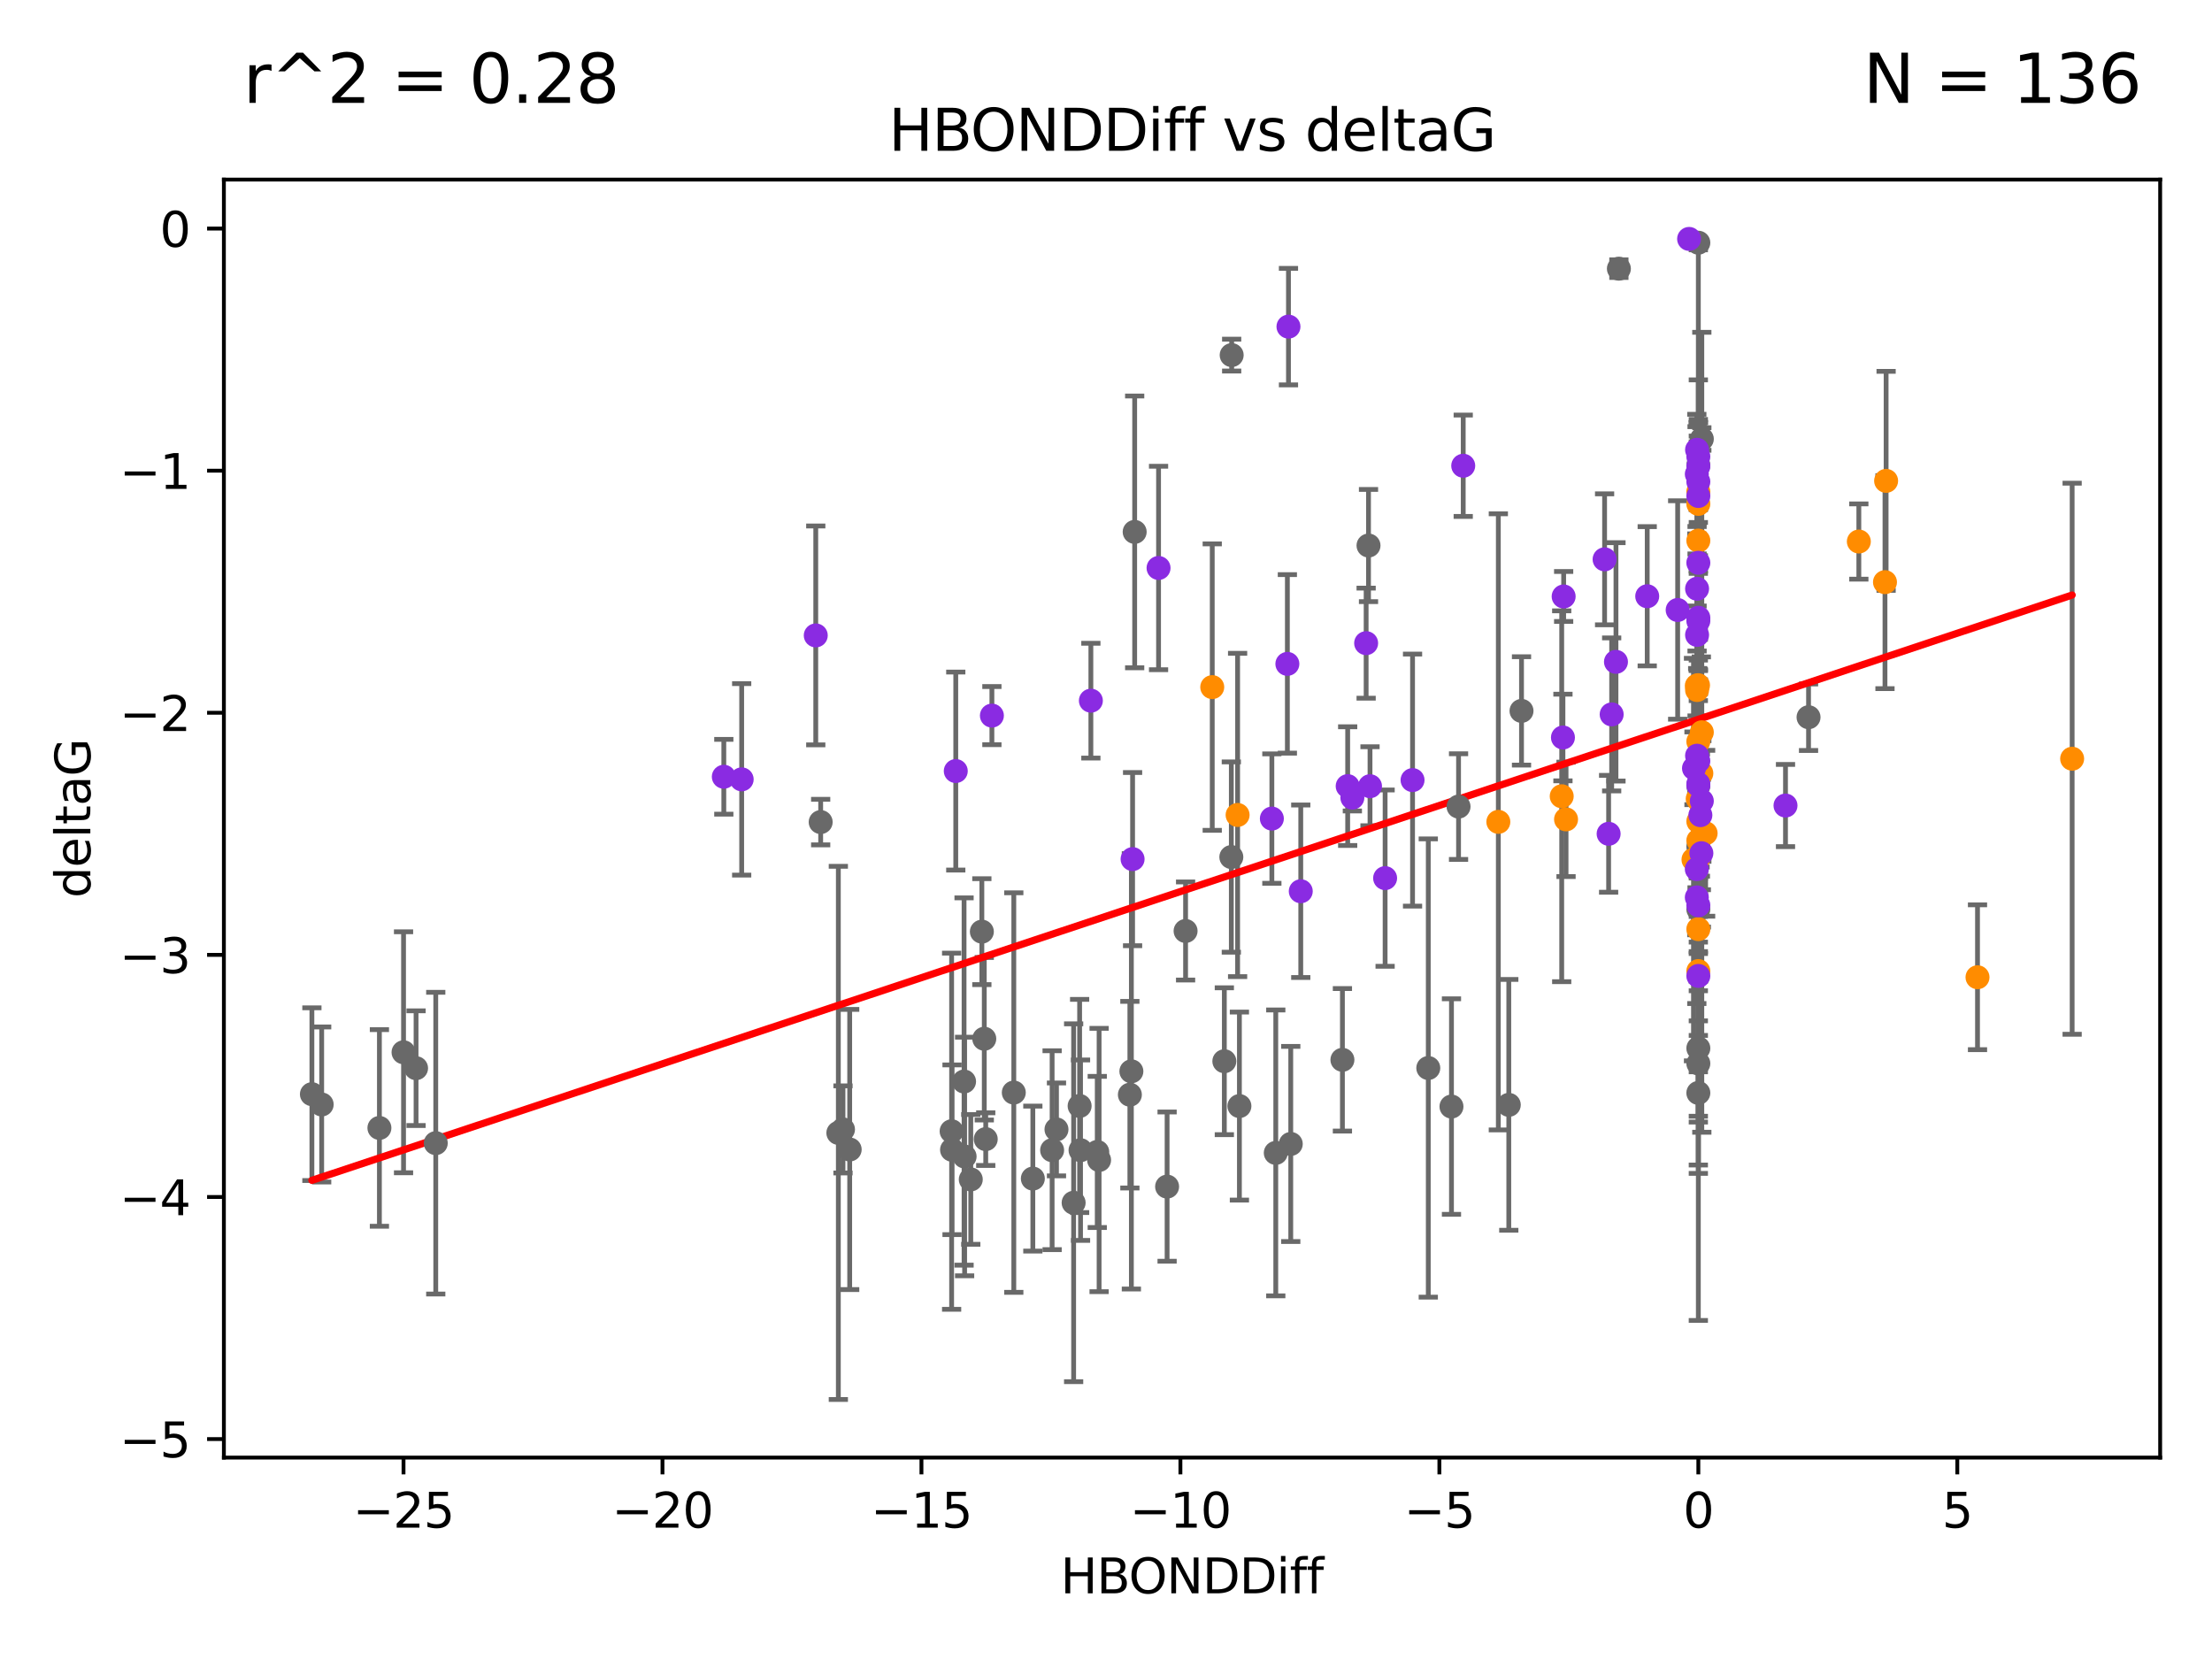 <?xml version="1.0" encoding="utf-8" standalone="no"?>
<!DOCTYPE svg PUBLIC "-//W3C//DTD SVG 1.1//EN"
  "http://www.w3.org/Graphics/SVG/1.1/DTD/svg11.dtd">
<svg xmlns:xlink="http://www.w3.org/1999/xlink" width="460.8pt" height="345.6pt" viewBox="0 0 460.8 345.6" xmlns="http://www.w3.org/2000/svg" version="1.1">
 <defs>
  <style type="text/css">*{stroke-linejoin: round; stroke-linecap: butt}</style>
 </defs>
 <g id="figure_1">
  <g id="patch_1">
   <path d="M 0 345.6 
L 460.8 345.6 
L 460.8 0 
L 0 0 
z
" style="fill: #ffffff"/>
  </g>
  <g id="axes_1">
   <g id="patch_2">
    <path d="M 46.64 303.64 
L 450 303.64 
L 450 37.411 
L 46.64 37.411 
z
" style="fill: #ffffff"/>
   </g>
   <g id="PathCollection_1">
    <defs>
     <path id="mae1d2de7a8" d="M 0 1.118 
C 0.297 1.118 0.581 1 0.791 0.791 
C 1 0.581 1.118 0.297 1.118 0 
C 1.118 -0.297 1 -0.581 0.791 -0.791 
C 0.581 -1 0.297 -1.118 0 -1.118 
C -0.297 -1.118 -0.581 -1 -0.791 -0.791 
C -1 -0.581 -1.118 -0.297 -1.118 0 
C -1.118 0.297 -1 0.581 -0.791 0.791 
C -0.581 1 -0.297 1.118 0 1.118 
z
" style="stroke: #696969"/>
    </defs>
    <g clip-path="url(#pe33df2a19b)">
     <use xlink:href="#mae1d2de7a8" x="220.085" y="235.278" style="fill: #696969; stroke: #696969"/>
     <use xlink:href="#mae1d2de7a8" x="177.006" y="239.46" style="fill: #696969; stroke: #696969"/>
     <use xlink:href="#mae1d2de7a8" x="235.374" y="228.046" style="fill: #696969; stroke: #696969"/>
     <use xlink:href="#mae1d2de7a8" x="200.946" y="240.918" style="fill: #696969; stroke: #696969"/>
     <use xlink:href="#mae1d2de7a8" x="175.611" y="235.278" style="fill: #696969; stroke: #696969"/>
     <use xlink:href="#mae1d2de7a8" x="67.011" y="230.085" style="fill: #696969; stroke: #696969"/>
     <use xlink:href="#mae1d2de7a8" x="215.16" y="245.521" style="fill: #696969; stroke: #696969"/>
     <use xlink:href="#mae1d2de7a8" x="198.328" y="239.521" style="fill: #696969; stroke: #696969"/>
     <use xlink:href="#mae1d2de7a8" x="243.129" y="247.193" style="fill: #696969; stroke: #696969"/>
     <use xlink:href="#mae1d2de7a8" x="84.065" y="219.209" style="fill: #696969; stroke: #696969"/>
     <use xlink:href="#mae1d2de7a8" x="86.673" y="222.522" style="fill: #696969; stroke: #696969"/>
     <use xlink:href="#mae1d2de7a8" x="174.642" y="236.005" style="fill: #696969; stroke: #696969"/>
     <use xlink:href="#mae1d2de7a8" x="200.832" y="225.299" style="fill: #696969; stroke: #696969"/>
     <use xlink:href="#mae1d2de7a8" x="219.175" y="239.608" style="fill: #696969; stroke: #696969"/>
     <use xlink:href="#mae1d2de7a8" x="79.039" y="234.971" style="fill: #696969; stroke: #696969"/>
     <use xlink:href="#mae1d2de7a8" x="225.095" y="239.606" style="fill: #696969; stroke: #696969"/>
     <use xlink:href="#mae1d2de7a8" x="90.777" y="238.139" style="fill: #696969; stroke: #696969"/>
     <use xlink:href="#mae1d2de7a8" x="224.906" y="230.395" style="fill: #696969; stroke: #696969"/>
     <use xlink:href="#mae1d2de7a8" x="198.24" y="235.656" style="fill: #696969; stroke: #696969"/>
     <use xlink:href="#mae1d2de7a8" x="211.193" y="227.602" style="fill: #696969; stroke: #696969"/>
     <use xlink:href="#mae1d2de7a8" x="223.658" y="250.557" style="fill: #696969; stroke: #696969"/>
     <use xlink:href="#mae1d2de7a8" x="246.979" y="193.941" style="fill: #696969; stroke: #696969"/>
     <use xlink:href="#mae1d2de7a8" x="228.579" y="239.968" style="fill: #696969; stroke: #696969"/>
     <use xlink:href="#mae1d2de7a8" x="376.753" y="149.41" style="fill: #696969; stroke: #696969"/>
     <use xlink:href="#mae1d2de7a8" x="236.373" y="110.805" style="fill: #696969; stroke: #696969"/>
     <use xlink:href="#mae1d2de7a8" x="265.768" y="240.172" style="fill: #696969; stroke: #696969"/>
     <use xlink:href="#mae1d2de7a8" x="205.348" y="237.3" style="fill: #696969; stroke: #696969"/>
     <use xlink:href="#mae1d2de7a8" x="258.192" y="230.414" style="fill: #696969; stroke: #696969"/>
     <use xlink:href="#mae1d2de7a8" x="202.231" y="245.694" style="fill: #696969; stroke: #696969"/>
     <use xlink:href="#mae1d2de7a8" x="255.053" y="221.072" style="fill: #696969; stroke: #696969"/>
     <use xlink:href="#mae1d2de7a8" x="204.539" y="194.08" style="fill: #696969; stroke: #696969"/>
     <use xlink:href="#mae1d2de7a8" x="256.58" y="73.973" style="fill: #696969; stroke: #696969"/>
     <use xlink:href="#mae1d2de7a8" x="228.963" y="241.649" style="fill: #696969; stroke: #696969"/>
     <use xlink:href="#mae1d2de7a8" x="205.043" y="216.39" style="fill: #696969; stroke: #696969"/>
     <use xlink:href="#mae1d2de7a8" x="285.086" y="113.643" style="fill: #696969; stroke: #696969"/>
     <use xlink:href="#mae1d2de7a8" x="64.975" y="227.938" style="fill: #696969; stroke: #696969"/>
     <use xlink:href="#mae1d2de7a8" x="353.795" y="227.676" style="fill: #696969; stroke: #696969"/>
     <use xlink:href="#mae1d2de7a8" x="303.842" y="168.028" style="fill: #696969; stroke: #696969"/>
     <use xlink:href="#mae1d2de7a8" x="353.795" y="50.559" style="fill: #696969; stroke: #696969"/>
     <use xlink:href="#mae1d2de7a8" x="256.508" y="178.54" style="fill: #696969; stroke: #696969"/>
     <use xlink:href="#mae1d2de7a8" x="316.959" y="148.093" style="fill: #696969; stroke: #696969"/>
     <use xlink:href="#mae1d2de7a8" x="235.687" y="223.176" style="fill: #696969; stroke: #696969"/>
     <use xlink:href="#mae1d2de7a8" x="297.538" y="222.487" style="fill: #696969; stroke: #696969"/>
     <use xlink:href="#mae1d2de7a8" x="353.795" y="189.413" style="fill: #696969; stroke: #696969"/>
     <use xlink:href="#mae1d2de7a8" x="279.65" y="220.78" style="fill: #696969; stroke: #696969"/>
     <use xlink:href="#mae1d2de7a8" x="314.308" y="230.163" style="fill: #696969; stroke: #696969"/>
     <use xlink:href="#mae1d2de7a8" x="353.795" y="176.382" style="fill: #696969; stroke: #696969"/>
     <use xlink:href="#mae1d2de7a8" x="353.795" y="221.539" style="fill: #696969; stroke: #696969"/>
     <use xlink:href="#mae1d2de7a8" x="268.89" y="238.305" style="fill: #696969; stroke: #696969"/>
     <use xlink:href="#mae1d2de7a8" x="302.368" y="230.517" style="fill: #696969; stroke: #696969"/>
     <use xlink:href="#mae1d2de7a8" x="353.795" y="163.709" style="fill: #696969; stroke: #696969"/>
     <use xlink:href="#mae1d2de7a8" x="353.795" y="96.891" style="fill: #696969; stroke: #696969"/>
     <use xlink:href="#mae1d2de7a8" x="337.244" y="55.969" style="fill: #696969; stroke: #696969"/>
     <use xlink:href="#mae1d2de7a8" x="354.523" y="91.447" style="fill: #696969; stroke: #696969"/>
     <use xlink:href="#mae1d2de7a8" x="170.962" y="171.253" style="fill: #696969; stroke: #696969"/>
     <use xlink:href="#mae1d2de7a8" x="353.795" y="218.367" style="fill: #696969; stroke: #696969"/>
    </g>
   </g>
   <g id="PathCollection_2">
    <defs>
     <path id="mdccfb2faf4" d="M 0 1.118 
C 0.297 1.118 0.581 1 0.791 0.791 
C 1 0.581 1.118 0.297 1.118 0 
C 1.118 -0.297 1 -0.581 0.791 -0.791 
C 0.581 -1 0.297 -1.118 0 -1.118 
C -0.297 -1.118 -0.581 -1 -0.791 -0.791 
C -1 -0.581 -1.118 -0.297 -1.118 0 
C -1.118 0.297 -1 0.581 -0.791 0.791 
C -0.581 1 -0.297 1.118 0 1.118 
z
" style="stroke: #ff8c00"/>
    </defs>
    <g clip-path="url(#pe33df2a19b)">
     <use xlink:href="#mdccfb2faf4" x="353.795" y="175.1" style="fill: #ff8c00; stroke: #ff8c00"/>
     <use xlink:href="#mdccfb2faf4" x="326.236" y="170.689" style="fill: #ff8c00; stroke: #ff8c00"/>
     <use xlink:href="#mdccfb2faf4" x="387.23" y="112.809" style="fill: #ff8c00; stroke: #ff8c00"/>
     <use xlink:href="#mdccfb2faf4" x="325.333" y="165.877" style="fill: #ff8c00; stroke: #ff8c00"/>
     <use xlink:href="#mdccfb2faf4" x="353.478" y="142.864" style="fill: #ff8c00; stroke: #ff8c00"/>
     <use xlink:href="#mdccfb2faf4" x="353.532" y="143.741" style="fill: #ff8c00; stroke: #ff8c00"/>
     <use xlink:href="#mdccfb2faf4" x="257.817" y="169.772" style="fill: #ff8c00; stroke: #ff8c00"/>
     <use xlink:href="#mdccfb2faf4" x="392.911" y="100.173" style="fill: #ff8c00; stroke: #ff8c00"/>
     <use xlink:href="#mdccfb2faf4" x="353.795" y="104.968" style="fill: #ff8c00; stroke: #ff8c00"/>
     <use xlink:href="#mdccfb2faf4" x="392.676" y="121.271" style="fill: #ff8c00; stroke: #ff8c00"/>
     <use xlink:href="#mdccfb2faf4" x="431.665" y="158.056" style="fill: #ff8c00; stroke: #ff8c00"/>
     <use xlink:href="#mdccfb2faf4" x="353.728" y="142.736" style="fill: #ff8c00; stroke: #ff8c00"/>
     <use xlink:href="#mdccfb2faf4" x="354.154" y="167.084" style="fill: #ff8c00; stroke: #ff8c00"/>
     <use xlink:href="#mdccfb2faf4" x="355.314" y="173.586" style="fill: #ff8c00; stroke: #ff8c00"/>
     <use xlink:href="#mdccfb2faf4" x="353.795" y="112.617" style="fill: #ff8c00; stroke: #ff8c00"/>
     <use xlink:href="#mdccfb2faf4" x="353.795" y="102.454" style="fill: #ff8c00; stroke: #ff8c00"/>
     <use xlink:href="#mdccfb2faf4" x="353.795" y="171.104" style="fill: #ff8c00; stroke: #ff8c00"/>
     <use xlink:href="#mdccfb2faf4" x="352.786" y="179.07" style="fill: #ff8c00; stroke: #ff8c00"/>
     <use xlink:href="#mdccfb2faf4" x="353.795" y="193.558" style="fill: #ff8c00; stroke: #ff8c00"/>
     <use xlink:href="#mdccfb2faf4" x="312.131" y="171.209" style="fill: #ff8c00; stroke: #ff8c00"/>
     <use xlink:href="#mdccfb2faf4" x="353.795" y="202.292" style="fill: #ff8c00; stroke: #ff8c00"/>
     <use xlink:href="#mdccfb2faf4" x="411.951" y="203.579" style="fill: #ff8c00; stroke: #ff8c00"/>
     <use xlink:href="#mdccfb2faf4" x="353.663" y="166.404" style="fill: #ff8c00; stroke: #ff8c00"/>
     <use xlink:href="#mdccfb2faf4" x="353.795" y="178.807" style="fill: #ff8c00; stroke: #ff8c00"/>
     <use xlink:href="#mdccfb2faf4" x="252.533" y="143.139" style="fill: #ff8c00; stroke: #ff8c00"/>
     <use xlink:href="#mdccfb2faf4" x="354.42" y="161.097" style="fill: #ff8c00; stroke: #ff8c00"/>
     <use xlink:href="#mdccfb2faf4" x="354.521" y="152.546" style="fill: #ff8c00; stroke: #ff8c00"/>
     <use xlink:href="#mdccfb2faf4" x="353.795" y="154.467" style="fill: #ff8c00; stroke: #ff8c00"/>
    </g>
   </g>
   <g id="PathCollection_3">
    <defs>
     <path id="m402f68f111" d="M 0 1.118 
C 0.297 1.118 0.581 1 0.791 0.791 
C 1 0.581 1.118 0.297 1.118 0 
C 1.118 -0.297 1 -0.581 0.791 -0.791 
C 0.581 -1 0.297 -1.118 0 -1.118 
C -0.297 -1.118 -0.581 -1 -0.791 -0.791 
C -1 -0.581 -1.118 -0.297 -1.118 0 
C -1.118 0.297 -1 0.581 -0.791 0.791 
C -0.581 1 -0.297 1.118 0 1.118 
z
" style="stroke: #8a2be2"/>
    </defs>
    <g clip-path="url(#pe33df2a19b)">
     <use xlink:href="#m402f68f111" x="280.745" y="163.765" style="fill: #8a2be2; stroke: #8a2be2"/>
     <use xlink:href="#m402f68f111" x="150.784" y="161.811" style="fill: #8a2be2; stroke: #8a2be2"/>
     <use xlink:href="#m402f68f111" x="154.505" y="162.353" style="fill: #8a2be2; stroke: #8a2be2"/>
     <use xlink:href="#m402f68f111" x="353.795" y="129.329" style="fill: #8a2be2; stroke: #8a2be2"/>
     <use xlink:href="#m402f68f111" x="227.249" y="145.963" style="fill: #8a2be2; stroke: #8a2be2"/>
     <use xlink:href="#m402f68f111" x="268.412" y="68.043" style="fill: #8a2be2; stroke: #8a2be2"/>
     <use xlink:href="#m402f68f111" x="206.63" y="149.073" style="fill: #8a2be2; stroke: #8a2be2"/>
     <use xlink:href="#m402f68f111" x="353.795" y="158.534" style="fill: #8a2be2; stroke: #8a2be2"/>
     <use xlink:href="#m402f68f111" x="235.939" y="178.966" style="fill: #8a2be2; stroke: #8a2be2"/>
     <use xlink:href="#m402f68f111" x="284.591" y="133.981" style="fill: #8a2be2; stroke: #8a2be2"/>
     <use xlink:href="#m402f68f111" x="335.106" y="173.696" style="fill: #8a2be2; stroke: #8a2be2"/>
     <use xlink:href="#m402f68f111" x="199.105" y="160.623" style="fill: #8a2be2; stroke: #8a2be2"/>
     <use xlink:href="#m402f68f111" x="352.89" y="160.05" style="fill: #8a2be2; stroke: #8a2be2"/>
     <use xlink:href="#m402f68f111" x="353.53" y="157.427" style="fill: #8a2be2; stroke: #8a2be2"/>
     <use xlink:href="#m402f68f111" x="241.348" y="118.319" style="fill: #8a2be2; stroke: #8a2be2"/>
     <use xlink:href="#m402f68f111" x="353.532" y="132.264" style="fill: #8a2be2; stroke: #8a2be2"/>
     <use xlink:href="#m402f68f111" x="349.487" y="127.073" style="fill: #8a2be2; stroke: #8a2be2"/>
     <use xlink:href="#m402f68f111" x="325.737" y="124.256" style="fill: #8a2be2; stroke: #8a2be2"/>
     <use xlink:href="#m402f68f111" x="353.531" y="122.648" style="fill: #8a2be2; stroke: #8a2be2"/>
     <use xlink:href="#m402f68f111" x="353.795" y="203.304" style="fill: #8a2be2; stroke: #8a2be2"/>
     <use xlink:href="#m402f68f111" x="288.544" y="182.93" style="fill: #8a2be2; stroke: #8a2be2"/>
     <use xlink:href="#m402f68f111" x="353.795" y="97.127" style="fill: #8a2be2; stroke: #8a2be2"/>
     <use xlink:href="#m402f68f111" x="268.183" y="138.3" style="fill: #8a2be2; stroke: #8a2be2"/>
     <use xlink:href="#m402f68f111" x="353.795" y="163.561" style="fill: #8a2be2; stroke: #8a2be2"/>
     <use xlink:href="#m402f68f111" x="281.722" y="166.168" style="fill: #8a2be2; stroke: #8a2be2"/>
     <use xlink:href="#m402f68f111" x="351.872" y="49.77" style="fill: #8a2be2; stroke: #8a2be2"/>
     <use xlink:href="#m402f68f111" x="371.953" y="167.81" style="fill: #8a2be2; stroke: #8a2be2"/>
     <use xlink:href="#m402f68f111" x="270.973" y="185.663" style="fill: #8a2be2; stroke: #8a2be2"/>
     <use xlink:href="#m402f68f111" x="264.953" y="170.526" style="fill: #8a2be2; stroke: #8a2be2"/>
     <use xlink:href="#m402f68f111" x="334.266" y="116.519" style="fill: #8a2be2; stroke: #8a2be2"/>
     <use xlink:href="#m402f68f111" x="354.429" y="177.737" style="fill: #8a2be2; stroke: #8a2be2"/>
     <use xlink:href="#m402f68f111" x="325.59" y="153.636" style="fill: #8a2be2; stroke: #8a2be2"/>
     <use xlink:href="#m402f68f111" x="353.795" y="103.324" style="fill: #8a2be2; stroke: #8a2be2"/>
     <use xlink:href="#m402f68f111" x="353.795" y="100.346" style="fill: #8a2be2; stroke: #8a2be2"/>
     <use xlink:href="#m402f68f111" x="353.53" y="93.699" style="fill: #8a2be2; stroke: #8a2be2"/>
     <use xlink:href="#m402f68f111" x="336.636" y="137.876" style="fill: #8a2be2; stroke: #8a2be2"/>
     <use xlink:href="#m402f68f111" x="353.795" y="95.117" style="fill: #8a2be2; stroke: #8a2be2"/>
     <use xlink:href="#m402f68f111" x="353.478" y="98.763" style="fill: #8a2be2; stroke: #8a2be2"/>
     <use xlink:href="#m402f68f111" x="343.146" y="124.21" style="fill: #8a2be2; stroke: #8a2be2"/>
     <use xlink:href="#m402f68f111" x="335.74" y="148.824" style="fill: #8a2be2; stroke: #8a2be2"/>
     <use xlink:href="#m402f68f111" x="353.795" y="163.313" style="fill: #8a2be2; stroke: #8a2be2"/>
     <use xlink:href="#m402f68f111" x="285.399" y="163.784" style="fill: #8a2be2; stroke: #8a2be2"/>
     <use xlink:href="#m402f68f111" x="169.938" y="132.37" style="fill: #8a2be2; stroke: #8a2be2"/>
     <use xlink:href="#m402f68f111" x="353.795" y="188.583" style="fill: #8a2be2; stroke: #8a2be2"/>
     <use xlink:href="#m402f68f111" x="294.26" y="162.506" style="fill: #8a2be2; stroke: #8a2be2"/>
     <use xlink:href="#m402f68f111" x="304.817" y="97.023" style="fill: #8a2be2; stroke: #8a2be2"/>
     <use xlink:href="#m402f68f111" x="354.22" y="169.812" style="fill: #8a2be2; stroke: #8a2be2"/>
     <use xlink:href="#m402f68f111" x="353.795" y="117.235" style="fill: #8a2be2; stroke: #8a2be2"/>
     <use xlink:href="#m402f68f111" x="353.477" y="181.054" style="fill: #8a2be2; stroke: #8a2be2"/>
     <use xlink:href="#m402f68f111" x="354.52" y="166.869" style="fill: #8a2be2; stroke: #8a2be2"/>
     <use xlink:href="#m402f68f111" x="353.795" y="128.691" style="fill: #8a2be2; stroke: #8a2be2"/>
     <use xlink:href="#m402f68f111" x="353.478" y="186.945" style="fill: #8a2be2; stroke: #8a2be2"/>
    </g>
   </g>
   <g id="matplotlib.axis_1">
    <g id="xtick_1">
     <g id="line2d_1">
      <defs>
       <path id="m265322bbec" d="M 0 0 
L 0 3.5 
" style="stroke: #000000; stroke-width: 0.8"/>
      </defs>
      <g>
       <use xlink:href="#m265322bbec" x="84.06" y="303.64" style="stroke: #000000; stroke-width: 0.8"/>
      </g>
     </g>
     <g id="text_1">
      <!-- −25 -->
      <g transform="translate(73.508 318.238)scale(0.1 -0.1)">
       <defs>
        <path id="DejaVuSans-2212" d="M 678 2272 
L 4684 2272 
L 4684 1741 
L 678 1741 
L 678 2272 
z
" transform="scale(0.016)"/>
        <path id="DejaVuSans-32" d="M 1228 531 
L 3431 531 
L 3431 0 
L 469 0 
L 469 531 
Q 828 903 1448 1529 
Q 2069 2156 2228 2338 
Q 2531 2678 2651 2914 
Q 2772 3150 2772 3378 
Q 2772 3750 2511 3984 
Q 2250 4219 1831 4219 
Q 1534 4219 1204 4116 
Q 875 4013 500 3803 
L 500 4441 
Q 881 4594 1212 4672 
Q 1544 4750 1819 4750 
Q 2544 4750 2975 4387 
Q 3406 4025 3406 3419 
Q 3406 3131 3298 2873 
Q 3191 2616 2906 2266 
Q 2828 2175 2409 1742 
Q 1991 1309 1228 531 
z
" transform="scale(0.016)"/>
        <path id="DejaVuSans-35" d="M 691 4666 
L 3169 4666 
L 3169 4134 
L 1269 4134 
L 1269 2991 
Q 1406 3038 1543 3061 
Q 1681 3084 1819 3084 
Q 2600 3084 3056 2656 
Q 3513 2228 3513 1497 
Q 3513 744 3044 326 
Q 2575 -91 1722 -91 
Q 1428 -91 1123 -41 
Q 819 9 494 109 
L 494 744 
Q 775 591 1075 516 
Q 1375 441 1709 441 
Q 2250 441 2565 725 
Q 2881 1009 2881 1497 
Q 2881 1984 2565 2268 
Q 2250 2553 1709 2553 
Q 1456 2553 1204 2497 
Q 953 2441 691 2322 
L 691 4666 
z
" transform="scale(0.016)"/>
       </defs>
       <use xlink:href="#DejaVuSans-2212"/>
       <use xlink:href="#DejaVuSans-32" x="83.789"/>
       <use xlink:href="#DejaVuSans-35" x="147.412"/>
      </g>
     </g>
    </g>
    <g id="xtick_2">
     <g id="line2d_2">
      <g>
       <use xlink:href="#m265322bbec" x="138.007" y="303.64" style="stroke: #000000; stroke-width: 0.8"/>
      </g>
     </g>
     <g id="text_2">
      <!-- −20 -->
      <g transform="translate(127.455 318.238)scale(0.1 -0.1)">
       <defs>
        <path id="DejaVuSans-30" d="M 2034 4250 
Q 1547 4250 1301 3770 
Q 1056 3291 1056 2328 
Q 1056 1369 1301 889 
Q 1547 409 2034 409 
Q 2525 409 2770 889 
Q 3016 1369 3016 2328 
Q 3016 3291 2770 3770 
Q 2525 4250 2034 4250 
z
M 2034 4750 
Q 2819 4750 3233 4129 
Q 3647 3509 3647 2328 
Q 3647 1150 3233 529 
Q 2819 -91 2034 -91 
Q 1250 -91 836 529 
Q 422 1150 422 2328 
Q 422 3509 836 4129 
Q 1250 4750 2034 4750 
z
" transform="scale(0.016)"/>
       </defs>
       <use xlink:href="#DejaVuSans-2212"/>
       <use xlink:href="#DejaVuSans-32" x="83.789"/>
       <use xlink:href="#DejaVuSans-30" x="147.412"/>
      </g>
     </g>
    </g>
    <g id="xtick_3">
     <g id="line2d_3">
      <g>
       <use xlink:href="#m265322bbec" x="191.954" y="303.64" style="stroke: #000000; stroke-width: 0.8"/>
      </g>
     </g>
     <g id="text_3">
      <!-- −15 -->
      <g transform="translate(181.402 318.238)scale(0.1 -0.1)">
       <defs>
        <path id="DejaVuSans-31" d="M 794 531 
L 1825 531 
L 1825 4091 
L 703 3866 
L 703 4441 
L 1819 4666 
L 2450 4666 
L 2450 531 
L 3481 531 
L 3481 0 
L 794 0 
L 794 531 
z
" transform="scale(0.016)"/>
       </defs>
       <use xlink:href="#DejaVuSans-2212"/>
       <use xlink:href="#DejaVuSans-31" x="83.789"/>
       <use xlink:href="#DejaVuSans-35" x="147.412"/>
      </g>
     </g>
    </g>
    <g id="xtick_4">
     <g id="line2d_4">
      <g>
       <use xlink:href="#m265322bbec" x="245.901" y="303.64" style="stroke: #000000; stroke-width: 0.8"/>
      </g>
     </g>
     <g id="text_4">
      <!-- −10 -->
      <g transform="translate(235.349 318.238)scale(0.1 -0.1)">
       <use xlink:href="#DejaVuSans-2212"/>
       <use xlink:href="#DejaVuSans-31" x="83.789"/>
       <use xlink:href="#DejaVuSans-30" x="147.412"/>
      </g>
     </g>
    </g>
    <g id="xtick_5">
     <g id="line2d_5">
      <g>
       <use xlink:href="#m265322bbec" x="299.848" y="303.64" style="stroke: #000000; stroke-width: 0.8"/>
      </g>
     </g>
     <g id="text_5">
      <!-- −5 -->
      <g transform="translate(292.477 318.238)scale(0.1 -0.1)">
       <use xlink:href="#DejaVuSans-2212"/>
       <use xlink:href="#DejaVuSans-35" x="83.789"/>
      </g>
     </g>
    </g>
    <g id="xtick_6">
     <g id="line2d_6">
      <g>
       <use xlink:href="#m265322bbec" x="353.795" y="303.64" style="stroke: #000000; stroke-width: 0.8"/>
      </g>
     </g>
     <g id="text_6">
      <!-- 0 -->
      <g transform="translate(350.614 318.238)scale(0.1 -0.1)">
       <use xlink:href="#DejaVuSans-30"/>
      </g>
     </g>
    </g>
    <g id="xtick_7">
     <g id="line2d_7">
      <g>
       <use xlink:href="#m265322bbec" x="407.742" y="303.64" style="stroke: #000000; stroke-width: 0.8"/>
      </g>
     </g>
     <g id="text_7">
      <!-- 5 -->
      <g transform="translate(404.561 318.238)scale(0.1 -0.1)">
       <use xlink:href="#DejaVuSans-35"/>
      </g>
     </g>
    </g>
    <g id="text_8">
     <!-- HBONDDiff -->
     <g transform="translate(220.931 331.917)scale(0.1 -0.1)">
      <defs>
       <path id="DejaVuSans-48" d="M 628 4666 
L 1259 4666 
L 1259 2753 
L 3553 2753 
L 3553 4666 
L 4184 4666 
L 4184 0 
L 3553 0 
L 3553 2222 
L 1259 2222 
L 1259 0 
L 628 0 
L 628 4666 
z
" transform="scale(0.016)"/>
       <path id="DejaVuSans-42" d="M 1259 2228 
L 1259 519 
L 2272 519 
Q 2781 519 3026 730 
Q 3272 941 3272 1375 
Q 3272 1813 3026 2020 
Q 2781 2228 2272 2228 
L 1259 2228 
z
M 1259 4147 
L 1259 2741 
L 2194 2741 
Q 2656 2741 2882 2914 
Q 3109 3088 3109 3444 
Q 3109 3797 2882 3972 
Q 2656 4147 2194 4147 
L 1259 4147 
z
M 628 4666 
L 2241 4666 
Q 2963 4666 3353 4366 
Q 3744 4066 3744 3513 
Q 3744 3084 3544 2831 
Q 3344 2578 2956 2516 
Q 3422 2416 3680 2098 
Q 3938 1781 3938 1306 
Q 3938 681 3513 340 
Q 3088 0 2303 0 
L 628 0 
L 628 4666 
z
" transform="scale(0.016)"/>
       <path id="DejaVuSans-4f" d="M 2522 4238 
Q 1834 4238 1429 3725 
Q 1025 3213 1025 2328 
Q 1025 1447 1429 934 
Q 1834 422 2522 422 
Q 3209 422 3611 934 
Q 4013 1447 4013 2328 
Q 4013 3213 3611 3725 
Q 3209 4238 2522 4238 
z
M 2522 4750 
Q 3503 4750 4090 4092 
Q 4678 3434 4678 2328 
Q 4678 1225 4090 567 
Q 3503 -91 2522 -91 
Q 1538 -91 948 565 
Q 359 1222 359 2328 
Q 359 3434 948 4092 
Q 1538 4750 2522 4750 
z
" transform="scale(0.016)"/>
       <path id="DejaVuSans-4e" d="M 628 4666 
L 1478 4666 
L 3547 763 
L 3547 4666 
L 4159 4666 
L 4159 0 
L 3309 0 
L 1241 3903 
L 1241 0 
L 628 0 
L 628 4666 
z
" transform="scale(0.016)"/>
       <path id="DejaVuSans-44" d="M 1259 4147 
L 1259 519 
L 2022 519 
Q 2988 519 3436 956 
Q 3884 1394 3884 2338 
Q 3884 3275 3436 3711 
Q 2988 4147 2022 4147 
L 1259 4147 
z
M 628 4666 
L 1925 4666 
Q 3281 4666 3915 4102 
Q 4550 3538 4550 2338 
Q 4550 1131 3912 565 
Q 3275 0 1925 0 
L 628 0 
L 628 4666 
z
" transform="scale(0.016)"/>
       <path id="DejaVuSans-69" d="M 603 3500 
L 1178 3500 
L 1178 0 
L 603 0 
L 603 3500 
z
M 603 4863 
L 1178 4863 
L 1178 4134 
L 603 4134 
L 603 4863 
z
" transform="scale(0.016)"/>
       <path id="DejaVuSans-66" d="M 2375 4863 
L 2375 4384 
L 1825 4384 
Q 1516 4384 1395 4259 
Q 1275 4134 1275 3809 
L 1275 3500 
L 2222 3500 
L 2222 3053 
L 1275 3053 
L 1275 0 
L 697 0 
L 697 3053 
L 147 3053 
L 147 3500 
L 697 3500 
L 697 3744 
Q 697 4328 969 4595 
Q 1241 4863 1831 4863 
L 2375 4863 
z
" transform="scale(0.016)"/>
      </defs>
      <use xlink:href="#DejaVuSans-48"/>
      <use xlink:href="#DejaVuSans-42" x="75.195"/>
      <use xlink:href="#DejaVuSans-4f" x="142.049"/>
      <use xlink:href="#DejaVuSans-4e" x="220.76"/>
      <use xlink:href="#DejaVuSans-44" x="295.564"/>
      <use xlink:href="#DejaVuSans-44" x="372.566"/>
      <use xlink:href="#DejaVuSans-69" x="449.568"/>
      <use xlink:href="#DejaVuSans-66" x="477.352"/>
      <use xlink:href="#DejaVuSans-66" x="512.557"/>
     </g>
    </g>
   </g>
   <g id="matplotlib.axis_2">
    <g id="ytick_1">
     <g id="line2d_8">
      <defs>
       <path id="mc1480401a1" d="M 0 0 
L -3.5 0 
" style="stroke: #000000; stroke-width: 0.8"/>
      </defs>
      <g>
       <use xlink:href="#mc1480401a1" x="46.64" y="299.785" style="stroke: #000000; stroke-width: 0.8"/>
      </g>
     </g>
     <g id="text_9">
      <!-- −5 -->
      <g transform="translate(24.898 303.584)scale(0.1 -0.1)">
       <use xlink:href="#DejaVuSans-2212"/>
       <use xlink:href="#DejaVuSans-35" x="83.789"/>
      </g>
     </g>
    </g>
    <g id="ytick_2">
     <g id="line2d_9">
      <g>
       <use xlink:href="#mc1480401a1" x="46.64" y="249.351" style="stroke: #000000; stroke-width: 0.8"/>
      </g>
     </g>
     <g id="text_10">
      <!-- −4 -->
      <g transform="translate(24.898 253.15)scale(0.1 -0.1)">
       <defs>
        <path id="DejaVuSans-34" d="M 2419 4116 
L 825 1625 
L 2419 1625 
L 2419 4116 
z
M 2253 4666 
L 3047 4666 
L 3047 1625 
L 3713 1625 
L 3713 1100 
L 3047 1100 
L 3047 0 
L 2419 0 
L 2419 1100 
L 313 1100 
L 313 1709 
L 2253 4666 
z
" transform="scale(0.016)"/>
       </defs>
       <use xlink:href="#DejaVuSans-2212"/>
       <use xlink:href="#DejaVuSans-34" x="83.789"/>
      </g>
     </g>
    </g>
    <g id="ytick_3">
     <g id="line2d_10">
      <g>
       <use xlink:href="#mc1480401a1" x="46.64" y="198.917" style="stroke: #000000; stroke-width: 0.8"/>
      </g>
     </g>
     <g id="text_11">
      <!-- −3 -->
      <g transform="translate(24.898 202.716)scale(0.1 -0.1)">
       <defs>
        <path id="DejaVuSans-33" d="M 2597 2516 
Q 3050 2419 3304 2112 
Q 3559 1806 3559 1356 
Q 3559 666 3084 287 
Q 2609 -91 1734 -91 
Q 1441 -91 1130 -33 
Q 819 25 488 141 
L 488 750 
Q 750 597 1062 519 
Q 1375 441 1716 441 
Q 2309 441 2620 675 
Q 2931 909 2931 1356 
Q 2931 1769 2642 2001 
Q 2353 2234 1838 2234 
L 1294 2234 
L 1294 2753 
L 1863 2753 
Q 2328 2753 2575 2939 
Q 2822 3125 2822 3475 
Q 2822 3834 2567 4026 
Q 2313 4219 1838 4219 
Q 1578 4219 1281 4162 
Q 984 4106 628 3988 
L 628 4550 
Q 988 4650 1302 4700 
Q 1616 4750 1894 4750 
Q 2613 4750 3031 4423 
Q 3450 4097 3450 3541 
Q 3450 3153 3228 2886 
Q 3006 2619 2597 2516 
z
" transform="scale(0.016)"/>
       </defs>
       <use xlink:href="#DejaVuSans-2212"/>
       <use xlink:href="#DejaVuSans-33" x="83.789"/>
      </g>
     </g>
    </g>
    <g id="ytick_4">
     <g id="line2d_11">
      <g>
       <use xlink:href="#mc1480401a1" x="46.64" y="148.483" style="stroke: #000000; stroke-width: 0.8"/>
      </g>
     </g>
     <g id="text_12">
      <!-- −2 -->
      <g transform="translate(24.898 152.283)scale(0.1 -0.1)">
       <use xlink:href="#DejaVuSans-2212"/>
       <use xlink:href="#DejaVuSans-32" x="83.789"/>
      </g>
     </g>
    </g>
    <g id="ytick_5">
     <g id="line2d_12">
      <g>
       <use xlink:href="#mc1480401a1" x="46.64" y="98.05" style="stroke: #000000; stroke-width: 0.8"/>
      </g>
     </g>
     <g id="text_13">
      <!-- −1 -->
      <g transform="translate(24.898 101.849)scale(0.1 -0.1)">
       <use xlink:href="#DejaVuSans-2212"/>
       <use xlink:href="#DejaVuSans-31" x="83.789"/>
      </g>
     </g>
    </g>
    <g id="ytick_6">
     <g id="line2d_13">
      <g>
       <use xlink:href="#mc1480401a1" x="46.64" y="47.616" style="stroke: #000000; stroke-width: 0.8"/>
      </g>
     </g>
     <g id="text_14">
      <!-- 0 -->
      <g transform="translate(33.278 51.415)scale(0.1 -0.1)">
       <use xlink:href="#DejaVuSans-30"/>
      </g>
     </g>
    </g>
    <g id="text_15">
     <!-- deltaG -->
     <g transform="translate(18.818 187.064)rotate(-90)scale(0.1 -0.1)">
      <defs>
       <path id="DejaVuSans-64" d="M 2906 2969 
L 2906 4863 
L 3481 4863 
L 3481 0 
L 2906 0 
L 2906 525 
Q 2725 213 2448 61 
Q 2172 -91 1784 -91 
Q 1150 -91 751 415 
Q 353 922 353 1747 
Q 353 2572 751 3078 
Q 1150 3584 1784 3584 
Q 2172 3584 2448 3432 
Q 2725 3281 2906 2969 
z
M 947 1747 
Q 947 1113 1208 752 
Q 1469 391 1925 391 
Q 2381 391 2643 752 
Q 2906 1113 2906 1747 
Q 2906 2381 2643 2742 
Q 2381 3103 1925 3103 
Q 1469 3103 1208 2742 
Q 947 2381 947 1747 
z
" transform="scale(0.016)"/>
       <path id="DejaVuSans-65" d="M 3597 1894 
L 3597 1613 
L 953 1613 
Q 991 1019 1311 708 
Q 1631 397 2203 397 
Q 2534 397 2845 478 
Q 3156 559 3463 722 
L 3463 178 
Q 3153 47 2828 -22 
Q 2503 -91 2169 -91 
Q 1331 -91 842 396 
Q 353 884 353 1716 
Q 353 2575 817 3079 
Q 1281 3584 2069 3584 
Q 2775 3584 3186 3129 
Q 3597 2675 3597 1894 
z
M 3022 2063 
Q 3016 2534 2758 2815 
Q 2500 3097 2075 3097 
Q 1594 3097 1305 2825 
Q 1016 2553 972 2059 
L 3022 2063 
z
" transform="scale(0.016)"/>
       <path id="DejaVuSans-6c" d="M 603 4863 
L 1178 4863 
L 1178 0 
L 603 0 
L 603 4863 
z
" transform="scale(0.016)"/>
       <path id="DejaVuSans-74" d="M 1172 4494 
L 1172 3500 
L 2356 3500 
L 2356 3053 
L 1172 3053 
L 1172 1153 
Q 1172 725 1289 603 
Q 1406 481 1766 481 
L 2356 481 
L 2356 0 
L 1766 0 
Q 1100 0 847 248 
Q 594 497 594 1153 
L 594 3053 
L 172 3053 
L 172 3500 
L 594 3500 
L 594 4494 
L 1172 4494 
z
" transform="scale(0.016)"/>
       <path id="DejaVuSans-61" d="M 2194 1759 
Q 1497 1759 1228 1600 
Q 959 1441 959 1056 
Q 959 750 1161 570 
Q 1363 391 1709 391 
Q 2188 391 2477 730 
Q 2766 1069 2766 1631 
L 2766 1759 
L 2194 1759 
z
M 3341 1997 
L 3341 0 
L 2766 0 
L 2766 531 
Q 2569 213 2275 61 
Q 1981 -91 1556 -91 
Q 1019 -91 701 211 
Q 384 513 384 1019 
Q 384 1609 779 1909 
Q 1175 2209 1959 2209 
L 2766 2209 
L 2766 2266 
Q 2766 2663 2505 2880 
Q 2244 3097 1772 3097 
Q 1472 3097 1187 3025 
Q 903 2953 641 2809 
L 641 3341 
Q 956 3463 1253 3523 
Q 1550 3584 1831 3584 
Q 2591 3584 2966 3190 
Q 3341 2797 3341 1997 
z
" transform="scale(0.016)"/>
       <path id="DejaVuSans-47" d="M 3809 666 
L 3809 1919 
L 2778 1919 
L 2778 2438 
L 4434 2438 
L 4434 434 
Q 4069 175 3628 42 
Q 3188 -91 2688 -91 
Q 1594 -91 976 548 
Q 359 1188 359 2328 
Q 359 3472 976 4111 
Q 1594 4750 2688 4750 
Q 3144 4750 3555 4637 
Q 3966 4525 4313 4306 
L 4313 3634 
Q 3963 3931 3569 4081 
Q 3175 4231 2741 4231 
Q 1884 4231 1454 3753 
Q 1025 3275 1025 2328 
Q 1025 1384 1454 906 
Q 1884 428 2741 428 
Q 3075 428 3337 486 
Q 3600 544 3809 666 
z
" transform="scale(0.016)"/>
      </defs>
      <use xlink:href="#DejaVuSans-64"/>
      <use xlink:href="#DejaVuSans-65" x="63.477"/>
      <use xlink:href="#DejaVuSans-6c" x="125"/>
      <use xlink:href="#DejaVuSans-74" x="152.783"/>
      <use xlink:href="#DejaVuSans-61" x="191.992"/>
      <use xlink:href="#DejaVuSans-47" x="253.271"/>
     </g>
    </g>
   </g>
   <g id="LineCollection_1">
    <path d="M 220.085 244.953 
L 220.085 225.604 
" clip-path="url(#pe33df2a19b)" style="fill: none; stroke: #696969"/>
    <path d="M 177.006 268.642 
L 177.006 210.277 
" clip-path="url(#pe33df2a19b)" style="fill: none; stroke: #696969"/>
    <path d="M 235.374 247.482 
L 235.374 208.61 
" clip-path="url(#pe33df2a19b)" style="fill: none; stroke: #696969"/>
    <path d="M 200.946 265.767 
L 200.946 216.068 
" clip-path="url(#pe33df2a19b)" style="fill: none; stroke: #696969"/>
    <path d="M 175.611 244.35 
L 175.611 226.206 
" clip-path="url(#pe33df2a19b)" style="fill: none; stroke: #696969"/>
    <path d="M 67.011 246.237 
L 67.011 213.932 
" clip-path="url(#pe33df2a19b)" style="fill: none; stroke: #696969"/>
    <path d="M 215.16 260.619 
L 215.16 230.423 
" clip-path="url(#pe33df2a19b)" style="fill: none; stroke: #696969"/>
    <path d="M 198.328 257.197 
L 198.328 221.845 
" clip-path="url(#pe33df2a19b)" style="fill: none; stroke: #696969"/>
    <path d="M 243.129 262.739 
L 243.129 231.647 
" clip-path="url(#pe33df2a19b)" style="fill: none; stroke: #696969"/>
    <path d="M 84.065 244.31 
L 84.065 194.109 
" clip-path="url(#pe33df2a19b)" style="fill: none; stroke: #696969"/>
    <path d="M 86.673 234.469 
L 86.673 210.575 
" clip-path="url(#pe33df2a19b)" style="fill: none; stroke: #696969"/>
    <path d="M 174.642 291.539 
L 174.642 180.471 
" clip-path="url(#pe33df2a19b)" style="fill: none; stroke: #696969"/>
    <path d="M 200.832 263.553 
L 200.832 187.045 
" clip-path="url(#pe33df2a19b)" style="fill: none; stroke: #696969"/>
    <path d="M 219.175 260.321 
L 219.175 218.894 
" clip-path="url(#pe33df2a19b)" style="fill: none; stroke: #696969"/>
    <path d="M 79.039 255.453 
L 79.039 214.49 
" clip-path="url(#pe33df2a19b)" style="fill: none; stroke: #696969"/>
    <path d="M 225.095 258.4 
L 225.095 220.811 
" clip-path="url(#pe33df2a19b)" style="fill: none; stroke: #696969"/>
    <path d="M 90.777 269.566 
L 90.777 206.711 
" clip-path="url(#pe33df2a19b)" style="fill: none; stroke: #696969"/>
    <path d="M 224.906 252.599 
L 224.906 208.192 
" clip-path="url(#pe33df2a19b)" style="fill: none; stroke: #696969"/>
    <path d="M 198.24 272.752 
L 198.24 198.559 
" clip-path="url(#pe33df2a19b)" style="fill: none; stroke: #696969"/>
    <path d="M 211.193 269.218 
L 211.193 185.987 
" clip-path="url(#pe33df2a19b)" style="fill: none; stroke: #696969"/>
    <path d="M 223.658 287.831 
L 223.658 213.282 
" clip-path="url(#pe33df2a19b)" style="fill: none; stroke: #696969"/>
    <path d="M 246.979 204.157 
L 246.979 183.725 
" clip-path="url(#pe33df2a19b)" style="fill: none; stroke: #696969"/>
    <path d="M 228.579 255.714 
L 228.579 224.222 
" clip-path="url(#pe33df2a19b)" style="fill: none; stroke: #696969"/>
    <path d="M 376.753 156.339 
L 376.753 142.481 
" clip-path="url(#pe33df2a19b)" style="fill: none; stroke: #696969"/>
    <path d="M 236.373 139.111 
L 236.373 82.499 
" clip-path="url(#pe33df2a19b)" style="fill: none; stroke: #696969"/>
    <path d="M 265.768 269.951 
L 265.768 210.394 
" clip-path="url(#pe33df2a19b)" style="fill: none; stroke: #696969"/>
    <path d="M 205.348 242.785 
L 205.348 231.814 
" clip-path="url(#pe33df2a19b)" style="fill: none; stroke: #696969"/>
    <path d="M 258.192 249.999 
L 258.192 210.828 
" clip-path="url(#pe33df2a19b)" style="fill: none; stroke: #696969"/>
    <path d="M 202.231 259.21 
L 202.231 232.177 
" clip-path="url(#pe33df2a19b)" style="fill: none; stroke: #696969"/>
    <path d="M 255.053 236.37 
L 255.053 205.775 
" clip-path="url(#pe33df2a19b)" style="fill: none; stroke: #696969"/>
    <path d="M 204.539 205.111 
L 204.539 183.049 
" clip-path="url(#pe33df2a19b)" style="fill: none; stroke: #696969"/>
    <path d="M 256.58 77.29 
L 256.58 70.656 
" clip-path="url(#pe33df2a19b)" style="fill: none; stroke: #696969"/>
    <path d="M 228.963 269.073 
L 228.963 214.225 
" clip-path="url(#pe33df2a19b)" style="fill: none; stroke: #696969"/>
    <path d="M 205.043 233.322 
L 205.043 199.457 
" clip-path="url(#pe33df2a19b)" style="fill: none; stroke: #696969"/>
    <path d="M 285.086 125.328 
L 285.086 101.957 
" clip-path="url(#pe33df2a19b)" style="fill: none; stroke: #696969"/>
    <path d="M 64.975 245.927 
L 64.975 209.949 
" clip-path="url(#pe33df2a19b)" style="fill: none; stroke: #696969"/>
    <path d="M 353.795 242.692 
L 353.795 212.661 
" clip-path="url(#pe33df2a19b)" style="fill: none; stroke: #696969"/>
    <path d="M 303.842 179.038 
L 303.842 157.018 
" clip-path="url(#pe33df2a19b)" style="fill: none; stroke: #696969"/>
    <path d="M 353.795 51.311 
L 353.795 49.807 
" clip-path="url(#pe33df2a19b)" style="fill: none; stroke: #696969"/>
    <path d="M 256.508 198.36 
L 256.508 158.72 
" clip-path="url(#pe33df2a19b)" style="fill: none; stroke: #696969"/>
    <path d="M 316.959 159.381 
L 316.959 136.804 
" clip-path="url(#pe33df2a19b)" style="fill: none; stroke: #696969"/>
    <path d="M 235.687 268.521 
L 235.687 177.832 
" clip-path="url(#pe33df2a19b)" style="fill: none; stroke: #696969"/>
    <path d="M 297.538 270.217 
L 297.538 174.757 
" clip-path="url(#pe33df2a19b)" style="fill: none; stroke: #696969"/>
    <path d="M 353.795 204.421 
L 353.795 174.406 
" clip-path="url(#pe33df2a19b)" style="fill: none; stroke: #696969"/>
    <path d="M 279.65 235.623 
L 279.65 205.936 
" clip-path="url(#pe33df2a19b)" style="fill: none; stroke: #696969"/>
    <path d="M 314.308 256.288 
L 314.308 204.038 
" clip-path="url(#pe33df2a19b)" style="fill: none; stroke: #696969"/>
    <path d="M 353.795 198.239 
L 353.795 154.524 
" clip-path="url(#pe33df2a19b)" style="fill: none; stroke: #696969"/>
    <path d="M 353.795 244.437 
L 353.795 198.642 
" clip-path="url(#pe33df2a19b)" style="fill: none; stroke: #696969"/>
    <path d="M 268.89 258.631 
L 268.89 217.98 
" clip-path="url(#pe33df2a19b)" style="fill: none; stroke: #696969"/>
    <path d="M 302.368 252.965 
L 302.368 208.07 
" clip-path="url(#pe33df2a19b)" style="fill: none; stroke: #696969"/>
    <path d="M 353.795 182.91 
L 353.795 144.508 
" clip-path="url(#pe33df2a19b)" style="fill: none; stroke: #696969"/>
    <path d="M 353.795 102.946 
L 353.795 90.836 
" clip-path="url(#pe33df2a19b)" style="fill: none; stroke: #696969"/>
    <path d="M 337.244 57.812 
L 337.244 54.125 
" clip-path="url(#pe33df2a19b)" style="fill: none; stroke: #696969"/>
    <path d="M 354.523 93.802 
L 354.523 89.092 
" clip-path="url(#pe33df2a19b)" style="fill: none; stroke: #696969"/>
    <path d="M 170.962 176 
L 170.962 166.507 
" clip-path="url(#pe33df2a19b)" style="fill: none; stroke: #696969"/>
    <path d="M 353.795 233.748 
L 353.795 202.986 
" clip-path="url(#pe33df2a19b)" style="fill: none; stroke: #696969"/>
   </g>
   <g id="line2d_14">
    <defs>
     <path id="mf23477774c" d="M 2 0 
L -2 -0 
" style="stroke: #696969"/>
    </defs>
    <g clip-path="url(#pe33df2a19b)">
     <use xlink:href="#mf23477774c" x="220.085" y="244.953" style="fill: #696969; stroke: #696969"/>
     <use xlink:href="#mf23477774c" x="177.006" y="268.642" style="fill: #696969; stroke: #696969"/>
     <use xlink:href="#mf23477774c" x="235.374" y="247.482" style="fill: #696969; stroke: #696969"/>
     <use xlink:href="#mf23477774c" x="200.946" y="265.767" style="fill: #696969; stroke: #696969"/>
     <use xlink:href="#mf23477774c" x="175.611" y="244.35" style="fill: #696969; stroke: #696969"/>
     <use xlink:href="#mf23477774c" x="67.011" y="246.237" style="fill: #696969; stroke: #696969"/>
     <use xlink:href="#mf23477774c" x="215.16" y="260.619" style="fill: #696969; stroke: #696969"/>
     <use xlink:href="#mf23477774c" x="198.328" y="257.197" style="fill: #696969; stroke: #696969"/>
     <use xlink:href="#mf23477774c" x="243.129" y="262.739" style="fill: #696969; stroke: #696969"/>
     <use xlink:href="#mf23477774c" x="84.065" y="244.31" style="fill: #696969; stroke: #696969"/>
     <use xlink:href="#mf23477774c" x="86.673" y="234.469" style="fill: #696969; stroke: #696969"/>
     <use xlink:href="#mf23477774c" x="174.642" y="291.539" style="fill: #696969; stroke: #696969"/>
     <use xlink:href="#mf23477774c" x="200.832" y="263.553" style="fill: #696969; stroke: #696969"/>
     <use xlink:href="#mf23477774c" x="219.175" y="260.321" style="fill: #696969; stroke: #696969"/>
     <use xlink:href="#mf23477774c" x="79.039" y="255.453" style="fill: #696969; stroke: #696969"/>
     <use xlink:href="#mf23477774c" x="225.095" y="258.4" style="fill: #696969; stroke: #696969"/>
     <use xlink:href="#mf23477774c" x="90.777" y="269.566" style="fill: #696969; stroke: #696969"/>
     <use xlink:href="#mf23477774c" x="224.906" y="252.599" style="fill: #696969; stroke: #696969"/>
     <use xlink:href="#mf23477774c" x="198.24" y="272.752" style="fill: #696969; stroke: #696969"/>
     <use xlink:href="#mf23477774c" x="211.193" y="269.218" style="fill: #696969; stroke: #696969"/>
     <use xlink:href="#mf23477774c" x="223.658" y="287.831" style="fill: #696969; stroke: #696969"/>
     <use xlink:href="#mf23477774c" x="246.979" y="204.157" style="fill: #696969; stroke: #696969"/>
     <use xlink:href="#mf23477774c" x="228.579" y="255.714" style="fill: #696969; stroke: #696969"/>
     <use xlink:href="#mf23477774c" x="376.753" y="156.339" style="fill: #696969; stroke: #696969"/>
     <use xlink:href="#mf23477774c" x="236.373" y="139.111" style="fill: #696969; stroke: #696969"/>
     <use xlink:href="#mf23477774c" x="265.768" y="269.951" style="fill: #696969; stroke: #696969"/>
     <use xlink:href="#mf23477774c" x="205.348" y="242.785" style="fill: #696969; stroke: #696969"/>
     <use xlink:href="#mf23477774c" x="258.192" y="249.999" style="fill: #696969; stroke: #696969"/>
     <use xlink:href="#mf23477774c" x="202.231" y="259.21" style="fill: #696969; stroke: #696969"/>
     <use xlink:href="#mf23477774c" x="255.053" y="236.37" style="fill: #696969; stroke: #696969"/>
     <use xlink:href="#mf23477774c" x="204.539" y="205.111" style="fill: #696969; stroke: #696969"/>
     <use xlink:href="#mf23477774c" x="256.58" y="77.29" style="fill: #696969; stroke: #696969"/>
     <use xlink:href="#mf23477774c" x="228.963" y="269.073" style="fill: #696969; stroke: #696969"/>
     <use xlink:href="#mf23477774c" x="205.043" y="233.322" style="fill: #696969; stroke: #696969"/>
     <use xlink:href="#mf23477774c" x="285.086" y="125.328" style="fill: #696969; stroke: #696969"/>
     <use xlink:href="#mf23477774c" x="64.975" y="245.927" style="fill: #696969; stroke: #696969"/>
     <use xlink:href="#mf23477774c" x="353.795" y="242.692" style="fill: #696969; stroke: #696969"/>
     <use xlink:href="#mf23477774c" x="303.842" y="179.038" style="fill: #696969; stroke: #696969"/>
     <use xlink:href="#mf23477774c" x="353.795" y="51.311" style="fill: #696969; stroke: #696969"/>
     <use xlink:href="#mf23477774c" x="256.508" y="198.36" style="fill: #696969; stroke: #696969"/>
     <use xlink:href="#mf23477774c" x="316.959" y="159.381" style="fill: #696969; stroke: #696969"/>
     <use xlink:href="#mf23477774c" x="235.687" y="268.521" style="fill: #696969; stroke: #696969"/>
     <use xlink:href="#mf23477774c" x="297.538" y="270.217" style="fill: #696969; stroke: #696969"/>
     <use xlink:href="#mf23477774c" x="353.795" y="204.421" style="fill: #696969; stroke: #696969"/>
     <use xlink:href="#mf23477774c" x="279.65" y="235.623" style="fill: #696969; stroke: #696969"/>
     <use xlink:href="#mf23477774c" x="314.308" y="256.288" style="fill: #696969; stroke: #696969"/>
     <use xlink:href="#mf23477774c" x="353.795" y="198.239" style="fill: #696969; stroke: #696969"/>
     <use xlink:href="#mf23477774c" x="353.795" y="244.437" style="fill: #696969; stroke: #696969"/>
     <use xlink:href="#mf23477774c" x="268.89" y="258.631" style="fill: #696969; stroke: #696969"/>
     <use xlink:href="#mf23477774c" x="302.368" y="252.965" style="fill: #696969; stroke: #696969"/>
     <use xlink:href="#mf23477774c" x="353.795" y="182.91" style="fill: #696969; stroke: #696969"/>
     <use xlink:href="#mf23477774c" x="353.795" y="102.946" style="fill: #696969; stroke: #696969"/>
     <use xlink:href="#mf23477774c" x="337.244" y="57.812" style="fill: #696969; stroke: #696969"/>
     <use xlink:href="#mf23477774c" x="354.523" y="93.802" style="fill: #696969; stroke: #696969"/>
     <use xlink:href="#mf23477774c" x="170.962" y="176" style="fill: #696969; stroke: #696969"/>
     <use xlink:href="#mf23477774c" x="353.795" y="233.748" style="fill: #696969; stroke: #696969"/>
    </g>
   </g>
   <g id="line2d_15">
    <g clip-path="url(#pe33df2a19b)">
     <use xlink:href="#mf23477774c" x="220.085" y="225.604" style="fill: #696969; stroke: #696969"/>
     <use xlink:href="#mf23477774c" x="177.006" y="210.277" style="fill: #696969; stroke: #696969"/>
     <use xlink:href="#mf23477774c" x="235.374" y="208.61" style="fill: #696969; stroke: #696969"/>
     <use xlink:href="#mf23477774c" x="200.946" y="216.068" style="fill: #696969; stroke: #696969"/>
     <use xlink:href="#mf23477774c" x="175.611" y="226.206" style="fill: #696969; stroke: #696969"/>
     <use xlink:href="#mf23477774c" x="67.011" y="213.932" style="fill: #696969; stroke: #696969"/>
     <use xlink:href="#mf23477774c" x="215.16" y="230.423" style="fill: #696969; stroke: #696969"/>
     <use xlink:href="#mf23477774c" x="198.328" y="221.845" style="fill: #696969; stroke: #696969"/>
     <use xlink:href="#mf23477774c" x="243.129" y="231.647" style="fill: #696969; stroke: #696969"/>
     <use xlink:href="#mf23477774c" x="84.065" y="194.109" style="fill: #696969; stroke: #696969"/>
     <use xlink:href="#mf23477774c" x="86.673" y="210.575" style="fill: #696969; stroke: #696969"/>
     <use xlink:href="#mf23477774c" x="174.642" y="180.471" style="fill: #696969; stroke: #696969"/>
     <use xlink:href="#mf23477774c" x="200.832" y="187.045" style="fill: #696969; stroke: #696969"/>
     <use xlink:href="#mf23477774c" x="219.175" y="218.894" style="fill: #696969; stroke: #696969"/>
     <use xlink:href="#mf23477774c" x="79.039" y="214.49" style="fill: #696969; stroke: #696969"/>
     <use xlink:href="#mf23477774c" x="225.095" y="220.811" style="fill: #696969; stroke: #696969"/>
     <use xlink:href="#mf23477774c" x="90.777" y="206.711" style="fill: #696969; stroke: #696969"/>
     <use xlink:href="#mf23477774c" x="224.906" y="208.192" style="fill: #696969; stroke: #696969"/>
     <use xlink:href="#mf23477774c" x="198.24" y="198.559" style="fill: #696969; stroke: #696969"/>
     <use xlink:href="#mf23477774c" x="211.193" y="185.987" style="fill: #696969; stroke: #696969"/>
     <use xlink:href="#mf23477774c" x="223.658" y="213.282" style="fill: #696969; stroke: #696969"/>
     <use xlink:href="#mf23477774c" x="246.979" y="183.725" style="fill: #696969; stroke: #696969"/>
     <use xlink:href="#mf23477774c" x="228.579" y="224.222" style="fill: #696969; stroke: #696969"/>
     <use xlink:href="#mf23477774c" x="376.753" y="142.481" style="fill: #696969; stroke: #696969"/>
     <use xlink:href="#mf23477774c" x="236.373" y="82.499" style="fill: #696969; stroke: #696969"/>
     <use xlink:href="#mf23477774c" x="265.768" y="210.394" style="fill: #696969; stroke: #696969"/>
     <use xlink:href="#mf23477774c" x="205.348" y="231.814" style="fill: #696969; stroke: #696969"/>
     <use xlink:href="#mf23477774c" x="258.192" y="210.828" style="fill: #696969; stroke: #696969"/>
     <use xlink:href="#mf23477774c" x="202.231" y="232.177" style="fill: #696969; stroke: #696969"/>
     <use xlink:href="#mf23477774c" x="255.053" y="205.775" style="fill: #696969; stroke: #696969"/>
     <use xlink:href="#mf23477774c" x="204.539" y="183.049" style="fill: #696969; stroke: #696969"/>
     <use xlink:href="#mf23477774c" x="256.58" y="70.656" style="fill: #696969; stroke: #696969"/>
     <use xlink:href="#mf23477774c" x="228.963" y="214.225" style="fill: #696969; stroke: #696969"/>
     <use xlink:href="#mf23477774c" x="205.043" y="199.457" style="fill: #696969; stroke: #696969"/>
     <use xlink:href="#mf23477774c" x="285.086" y="101.957" style="fill: #696969; stroke: #696969"/>
     <use xlink:href="#mf23477774c" x="64.975" y="209.949" style="fill: #696969; stroke: #696969"/>
     <use xlink:href="#mf23477774c" x="353.795" y="212.661" style="fill: #696969; stroke: #696969"/>
     <use xlink:href="#mf23477774c" x="303.842" y="157.018" style="fill: #696969; stroke: #696969"/>
     <use xlink:href="#mf23477774c" x="353.795" y="49.807" style="fill: #696969; stroke: #696969"/>
     <use xlink:href="#mf23477774c" x="256.508" y="158.72" style="fill: #696969; stroke: #696969"/>
     <use xlink:href="#mf23477774c" x="316.959" y="136.804" style="fill: #696969; stroke: #696969"/>
     <use xlink:href="#mf23477774c" x="235.687" y="177.832" style="fill: #696969; stroke: #696969"/>
     <use xlink:href="#mf23477774c" x="297.538" y="174.757" style="fill: #696969; stroke: #696969"/>
     <use xlink:href="#mf23477774c" x="353.795" y="174.406" style="fill: #696969; stroke: #696969"/>
     <use xlink:href="#mf23477774c" x="279.65" y="205.936" style="fill: #696969; stroke: #696969"/>
     <use xlink:href="#mf23477774c" x="314.308" y="204.038" style="fill: #696969; stroke: #696969"/>
     <use xlink:href="#mf23477774c" x="353.795" y="154.524" style="fill: #696969; stroke: #696969"/>
     <use xlink:href="#mf23477774c" x="353.795" y="198.642" style="fill: #696969; stroke: #696969"/>
     <use xlink:href="#mf23477774c" x="268.89" y="217.98" style="fill: #696969; stroke: #696969"/>
     <use xlink:href="#mf23477774c" x="302.368" y="208.07" style="fill: #696969; stroke: #696969"/>
     <use xlink:href="#mf23477774c" x="353.795" y="144.508" style="fill: #696969; stroke: #696969"/>
     <use xlink:href="#mf23477774c" x="353.795" y="90.836" style="fill: #696969; stroke: #696969"/>
     <use xlink:href="#mf23477774c" x="337.244" y="54.125" style="fill: #696969; stroke: #696969"/>
     <use xlink:href="#mf23477774c" x="354.523" y="89.092" style="fill: #696969; stroke: #696969"/>
     <use xlink:href="#mf23477774c" x="170.962" y="166.507" style="fill: #696969; stroke: #696969"/>
     <use xlink:href="#mf23477774c" x="353.795" y="202.986" style="fill: #696969; stroke: #696969"/>
    </g>
   </g>
   <g id="LineCollection_2">
    <path d="M 353.795 222.057 
L 353.795 128.144 
" clip-path="url(#pe33df2a19b)" style="fill: none; stroke: #696969"/>
    <path d="M 326.236 182.603 
L 326.236 158.775 
" clip-path="url(#pe33df2a19b)" style="fill: none; stroke: #696969"/>
    <path d="M 387.23 120.651 
L 387.23 104.967 
" clip-path="url(#pe33df2a19b)" style="fill: none; stroke: #696969"/>
    <path d="M 325.333 204.505 
L 325.333 127.249 
" clip-path="url(#pe33df2a19b)" style="fill: none; stroke: #696969"/>
    <path d="M 353.478 163.436 
L 353.478 122.291 
" clip-path="url(#pe33df2a19b)" style="fill: none; stroke: #696969"/>
    <path d="M 353.532 161.234 
L 353.532 126.248 
" clip-path="url(#pe33df2a19b)" style="fill: none; stroke: #696969"/>
    <path d="M 257.817 203.45 
L 257.817 136.093 
" clip-path="url(#pe33df2a19b)" style="fill: none; stroke: #696969"/>
    <path d="M 392.911 122.987 
L 392.911 77.359 
" clip-path="url(#pe33df2a19b)" style="fill: none; stroke: #696969"/>
    <path d="M 353.795 130.801 
L 353.795 79.135 
" clip-path="url(#pe33df2a19b)" style="fill: none; stroke: #696969"/>
    <path d="M 392.676 143.453 
L 392.676 99.088 
" clip-path="url(#pe33df2a19b)" style="fill: none; stroke: #696969"/>
    <path d="M 431.665 215.458 
L 431.665 100.654 
" clip-path="url(#pe33df2a19b)" style="fill: none; stroke: #696969"/>
    <path d="M 353.728 181.197 
L 353.728 104.275 
" clip-path="url(#pe33df2a19b)" style="fill: none; stroke: #696969"/>
    <path d="M 354.154 180.608 
L 354.154 153.56 
" clip-path="url(#pe33df2a19b)" style="fill: none; stroke: #696969"/>
    <path d="M 355.314 190.864 
L 355.314 156.308 
" clip-path="url(#pe33df2a19b)" style="fill: none; stroke: #696969"/>
    <path d="M 353.795 133.185 
L 353.795 92.049 
" clip-path="url(#pe33df2a19b)" style="fill: none; stroke: #696969"/>
    <path d="M 353.795 116.919 
L 353.795 87.99 
" clip-path="url(#pe33df2a19b)" style="fill: none; stroke: #696969"/>
    <path d="M 353.795 196.261 
L 353.795 145.948 
" clip-path="url(#pe33df2a19b)" style="fill: none; stroke: #696969"/>
    <path d="M 352.786 220.997 
L 352.786 137.143 
" clip-path="url(#pe33df2a19b)" style="fill: none; stroke: #696969"/>
    <path d="M 353.795 223.277 
L 353.795 163.839 
" clip-path="url(#pe33df2a19b)" style="fill: none; stroke: #696969"/>
    <path d="M 312.131 235.384 
L 312.131 107.034 
" clip-path="url(#pe33df2a19b)" style="fill: none; stroke: #696969"/>
    <path d="M 353.795 232.529 
L 353.795 172.055 
" clip-path="url(#pe33df2a19b)" style="fill: none; stroke: #696969"/>
    <path d="M 411.951 218.666 
L 411.951 188.493 
" clip-path="url(#pe33df2a19b)" style="fill: none; stroke: #696969"/>
    <path d="M 353.663 193.547 
L 353.663 139.262 
" clip-path="url(#pe33df2a19b)" style="fill: none; stroke: #696969"/>
    <path d="M 353.795 182.57 
L 353.795 175.043 
" clip-path="url(#pe33df2a19b)" style="fill: none; stroke: #696969"/>
    <path d="M 252.533 172.976 
L 252.533 113.302 
" clip-path="url(#pe33df2a19b)" style="fill: none; stroke: #696969"/>
    <path d="M 354.42 185.349 
L 354.42 136.844 
" clip-path="url(#pe33df2a19b)" style="fill: none; stroke: #696969"/>
    <path d="M 354.521 235.866 
L 354.521 69.226 
" clip-path="url(#pe33df2a19b)" style="fill: none; stroke: #696969"/>
    <path d="M 353.795 189.487 
L 353.795 119.446 
" clip-path="url(#pe33df2a19b)" style="fill: none; stroke: #696969"/>
   </g>
   <g id="line2d_16">
    <g clip-path="url(#pe33df2a19b)">
     <use xlink:href="#mf23477774c" x="353.795" y="222.057" style="fill: #696969; stroke: #696969"/>
     <use xlink:href="#mf23477774c" x="326.236" y="182.603" style="fill: #696969; stroke: #696969"/>
     <use xlink:href="#mf23477774c" x="387.23" y="120.651" style="fill: #696969; stroke: #696969"/>
     <use xlink:href="#mf23477774c" x="325.333" y="204.505" style="fill: #696969; stroke: #696969"/>
     <use xlink:href="#mf23477774c" x="353.478" y="163.436" style="fill: #696969; stroke: #696969"/>
     <use xlink:href="#mf23477774c" x="353.532" y="161.234" style="fill: #696969; stroke: #696969"/>
     <use xlink:href="#mf23477774c" x="257.817" y="203.45" style="fill: #696969; stroke: #696969"/>
     <use xlink:href="#mf23477774c" x="392.911" y="122.987" style="fill: #696969; stroke: #696969"/>
     <use xlink:href="#mf23477774c" x="353.795" y="130.801" style="fill: #696969; stroke: #696969"/>
     <use xlink:href="#mf23477774c" x="392.676" y="143.453" style="fill: #696969; stroke: #696969"/>
     <use xlink:href="#mf23477774c" x="431.665" y="215.458" style="fill: #696969; stroke: #696969"/>
     <use xlink:href="#mf23477774c" x="353.728" y="181.197" style="fill: #696969; stroke: #696969"/>
     <use xlink:href="#mf23477774c" x="354.154" y="180.608" style="fill: #696969; stroke: #696969"/>
     <use xlink:href="#mf23477774c" x="355.314" y="190.864" style="fill: #696969; stroke: #696969"/>
     <use xlink:href="#mf23477774c" x="353.795" y="133.185" style="fill: #696969; stroke: #696969"/>
     <use xlink:href="#mf23477774c" x="353.795" y="116.919" style="fill: #696969; stroke: #696969"/>
     <use xlink:href="#mf23477774c" x="353.795" y="196.261" style="fill: #696969; stroke: #696969"/>
     <use xlink:href="#mf23477774c" x="352.786" y="220.997" style="fill: #696969; stroke: #696969"/>
     <use xlink:href="#mf23477774c" x="353.795" y="223.277" style="fill: #696969; stroke: #696969"/>
     <use xlink:href="#mf23477774c" x="312.131" y="235.384" style="fill: #696969; stroke: #696969"/>
     <use xlink:href="#mf23477774c" x="353.795" y="232.529" style="fill: #696969; stroke: #696969"/>
     <use xlink:href="#mf23477774c" x="411.951" y="218.666" style="fill: #696969; stroke: #696969"/>
     <use xlink:href="#mf23477774c" x="353.663" y="193.547" style="fill: #696969; stroke: #696969"/>
     <use xlink:href="#mf23477774c" x="353.795" y="182.57" style="fill: #696969; stroke: #696969"/>
     <use xlink:href="#mf23477774c" x="252.533" y="172.976" style="fill: #696969; stroke: #696969"/>
     <use xlink:href="#mf23477774c" x="354.42" y="185.349" style="fill: #696969; stroke: #696969"/>
     <use xlink:href="#mf23477774c" x="354.521" y="235.866" style="fill: #696969; stroke: #696969"/>
     <use xlink:href="#mf23477774c" x="353.795" y="189.487" style="fill: #696969; stroke: #696969"/>
    </g>
   </g>
   <g id="line2d_17">
    <g clip-path="url(#pe33df2a19b)">
     <use xlink:href="#mf23477774c" x="353.795" y="128.144" style="fill: #696969; stroke: #696969"/>
     <use xlink:href="#mf23477774c" x="326.236" y="158.775" style="fill: #696969; stroke: #696969"/>
     <use xlink:href="#mf23477774c" x="387.23" y="104.967" style="fill: #696969; stroke: #696969"/>
     <use xlink:href="#mf23477774c" x="325.333" y="127.249" style="fill: #696969; stroke: #696969"/>
     <use xlink:href="#mf23477774c" x="353.478" y="122.291" style="fill: #696969; stroke: #696969"/>
     <use xlink:href="#mf23477774c" x="353.532" y="126.248" style="fill: #696969; stroke: #696969"/>
     <use xlink:href="#mf23477774c" x="257.817" y="136.093" style="fill: #696969; stroke: #696969"/>
     <use xlink:href="#mf23477774c" x="392.911" y="77.359" style="fill: #696969; stroke: #696969"/>
     <use xlink:href="#mf23477774c" x="353.795" y="79.135" style="fill: #696969; stroke: #696969"/>
     <use xlink:href="#mf23477774c" x="392.676" y="99.088" style="fill: #696969; stroke: #696969"/>
     <use xlink:href="#mf23477774c" x="431.665" y="100.654" style="fill: #696969; stroke: #696969"/>
     <use xlink:href="#mf23477774c" x="353.728" y="104.275" style="fill: #696969; stroke: #696969"/>
     <use xlink:href="#mf23477774c" x="354.154" y="153.56" style="fill: #696969; stroke: #696969"/>
     <use xlink:href="#mf23477774c" x="355.314" y="156.308" style="fill: #696969; stroke: #696969"/>
     <use xlink:href="#mf23477774c" x="353.795" y="92.049" style="fill: #696969; stroke: #696969"/>
     <use xlink:href="#mf23477774c" x="353.795" y="87.99" style="fill: #696969; stroke: #696969"/>
     <use xlink:href="#mf23477774c" x="353.795" y="145.948" style="fill: #696969; stroke: #696969"/>
     <use xlink:href="#mf23477774c" x="352.786" y="137.143" style="fill: #696969; stroke: #696969"/>
     <use xlink:href="#mf23477774c" x="353.795" y="163.839" style="fill: #696969; stroke: #696969"/>
     <use xlink:href="#mf23477774c" x="312.131" y="107.034" style="fill: #696969; stroke: #696969"/>
     <use xlink:href="#mf23477774c" x="353.795" y="172.055" style="fill: #696969; stroke: #696969"/>
     <use xlink:href="#mf23477774c" x="411.951" y="188.493" style="fill: #696969; stroke: #696969"/>
     <use xlink:href="#mf23477774c" x="353.663" y="139.262" style="fill: #696969; stroke: #696969"/>
     <use xlink:href="#mf23477774c" x="353.795" y="175.043" style="fill: #696969; stroke: #696969"/>
     <use xlink:href="#mf23477774c" x="252.533" y="113.302" style="fill: #696969; stroke: #696969"/>
     <use xlink:href="#mf23477774c" x="354.42" y="136.844" style="fill: #696969; stroke: #696969"/>
     <use xlink:href="#mf23477774c" x="354.521" y="69.226" style="fill: #696969; stroke: #696969"/>
     <use xlink:href="#mf23477774c" x="353.795" y="119.446" style="fill: #696969; stroke: #696969"/>
    </g>
   </g>
   <g id="LineCollection_3">
    <path d="M 280.745 176.128 
L 280.745 151.401 
" clip-path="url(#pe33df2a19b)" style="fill: none; stroke: #696969"/>
    <path d="M 150.784 169.602 
L 150.784 154.021 
" clip-path="url(#pe33df2a19b)" style="fill: none; stroke: #696969"/>
    <path d="M 154.505 182.296 
L 154.505 142.41 
" clip-path="url(#pe33df2a19b)" style="fill: none; stroke: #696969"/>
    <path d="M 353.795 139.7 
L 353.795 118.958 
" clip-path="url(#pe33df2a19b)" style="fill: none; stroke: #696969"/>
    <path d="M 227.249 157.917 
L 227.249 134.008 
" clip-path="url(#pe33df2a19b)" style="fill: none; stroke: #696969"/>
    <path d="M 268.412 80.18 
L 268.412 55.905 
" clip-path="url(#pe33df2a19b)" style="fill: none; stroke: #696969"/>
    <path d="M 206.63 155.126 
L 206.63 143.021 
" clip-path="url(#pe33df2a19b)" style="fill: none; stroke: #696969"/>
    <path d="M 353.795 177.576 
L 353.795 139.492 
" clip-path="url(#pe33df2a19b)" style="fill: none; stroke: #696969"/>
    <path d="M 235.939 197.006 
L 235.939 160.926 
" clip-path="url(#pe33df2a19b)" style="fill: none; stroke: #696969"/>
    <path d="M 284.591 145.446 
L 284.591 122.517 
" clip-path="url(#pe33df2a19b)" style="fill: none; stroke: #696969"/>
    <path d="M 335.106 185.867 
L 335.106 161.526 
" clip-path="url(#pe33df2a19b)" style="fill: none; stroke: #696969"/>
    <path d="M 199.105 181.246 
L 199.105 140 
" clip-path="url(#pe33df2a19b)" style="fill: none; stroke: #696969"/>
    <path d="M 352.89 167.625 
L 352.89 152.476 
" clip-path="url(#pe33df2a19b)" style="fill: none; stroke: #696969"/>
    <path d="M 353.53 184.935 
L 353.53 129.92 
" clip-path="url(#pe33df2a19b)" style="fill: none; stroke: #696969"/>
    <path d="M 241.348 139.508 
L 241.348 97.131 
" clip-path="url(#pe33df2a19b)" style="fill: none; stroke: #696969"/>
    <path d="M 353.532 149.131 
L 353.532 115.396 
" clip-path="url(#pe33df2a19b)" style="fill: none; stroke: #696969"/>
    <path d="M 349.487 149.822 
L 349.487 104.323 
" clip-path="url(#pe33df2a19b)" style="fill: none; stroke: #696969"/>
    <path d="M 325.737 129.459 
L 325.737 119.053 
" clip-path="url(#pe33df2a19b)" style="fill: none; stroke: #696969"/>
    <path d="M 353.531 135.614 
L 353.531 109.682 
" clip-path="url(#pe33df2a19b)" style="fill: none; stroke: #696969"/>
    <path d="M 353.795 215.693 
L 353.795 190.915 
" clip-path="url(#pe33df2a19b)" style="fill: none; stroke: #696969"/>
    <path d="M 288.544 201.292 
L 288.544 164.567 
" clip-path="url(#pe33df2a19b)" style="fill: none; stroke: #696969"/>
    <path d="M 353.795 106.167 
L 353.795 88.088 
" clip-path="url(#pe33df2a19b)" style="fill: none; stroke: #696969"/>
    <path d="M 268.183 156.894 
L 268.183 119.706 
" clip-path="url(#pe33df2a19b)" style="fill: none; stroke: #696969"/>
    <path d="M 353.795 275.073 
L 353.795 52.049 
" clip-path="url(#pe33df2a19b)" style="fill: none; stroke: #696969"/>
    <path d="M 281.722 168.941 
L 281.722 163.396 
" clip-path="url(#pe33df2a19b)" style="fill: none; stroke: #696969"/>
    <path d="M 351.872 50.027 
L 351.872 49.513 
" clip-path="url(#pe33df2a19b)" style="fill: none; stroke: #696969"/>
    <path d="M 371.953 176.371 
L 371.953 159.25 
" clip-path="url(#pe33df2a19b)" style="fill: none; stroke: #696969"/>
    <path d="M 270.973 203.631 
L 270.973 167.695 
" clip-path="url(#pe33df2a19b)" style="fill: none; stroke: #696969"/>
    <path d="M 264.953 184.01 
L 264.953 157.043 
" clip-path="url(#pe33df2a19b)" style="fill: none; stroke: #696969"/>
    <path d="M 334.266 130.163 
L 334.266 102.875 
" clip-path="url(#pe33df2a19b)" style="fill: none; stroke: #696969"/>
    <path d="M 354.429 193.125 
L 354.429 162.349 
" clip-path="url(#pe33df2a19b)" style="fill: none; stroke: #696969"/>
    <path d="M 325.59 162.662 
L 325.59 144.61 
" clip-path="url(#pe33df2a19b)" style="fill: none; stroke: #696969"/>
    <path d="M 353.795 108.842 
L 353.795 97.806 
" clip-path="url(#pe33df2a19b)" style="fill: none; stroke: #696969"/>
    <path d="M 353.795 101.456 
L 353.795 99.236 
" clip-path="url(#pe33df2a19b)" style="fill: none; stroke: #696969"/>
    <path d="M 353.53 98.52 
L 353.53 88.878 
" clip-path="url(#pe33df2a19b)" style="fill: none; stroke: #696969"/>
    <path d="M 336.636 162.704 
L 336.636 113.049 
" clip-path="url(#pe33df2a19b)" style="fill: none; stroke: #696969"/>
    <path d="M 353.795 102.862 
L 353.795 87.372 
" clip-path="url(#pe33df2a19b)" style="fill: none; stroke: #696969"/>
    <path d="M 353.478 111.219 
L 353.478 86.307 
" clip-path="url(#pe33df2a19b)" style="fill: none; stroke: #696969"/>
    <path d="M 343.146 138.713 
L 343.146 109.708 
" clip-path="url(#pe33df2a19b)" style="fill: none; stroke: #696969"/>
    <path d="M 335.74 164.761 
L 335.74 132.887 
" clip-path="url(#pe33df2a19b)" style="fill: none; stroke: #696969"/>
    <path d="M 353.795 171.62 
L 353.795 155.007 
" clip-path="url(#pe33df2a19b)" style="fill: none; stroke: #696969"/>
    <path d="M 285.399 172.011 
L 285.399 155.556 
" clip-path="url(#pe33df2a19b)" style="fill: none; stroke: #696969"/>
    <path d="M 169.938 155.166 
L 169.938 109.574 
" clip-path="url(#pe33df2a19b)" style="fill: none; stroke: #696969"/>
    <path d="M 353.795 206.398 
L 353.795 170.768 
" clip-path="url(#pe33df2a19b)" style="fill: none; stroke: #696969"/>
    <path d="M 294.26 188.758 
L 294.26 136.254 
" clip-path="url(#pe33df2a19b)" style="fill: none; stroke: #696969"/>
    <path d="M 304.817 107.583 
L 304.817 86.462 
" clip-path="url(#pe33df2a19b)" style="fill: none; stroke: #696969"/>
    <path d="M 354.22 182.525 
L 354.22 157.1 
" clip-path="url(#pe33df2a19b)" style="fill: none; stroke: #696969"/>
    <path d="M 353.795 137.511 
L 353.795 96.958 
" clip-path="url(#pe33df2a19b)" style="fill: none; stroke: #696969"/>
    <path d="M 353.477 194.73 
L 353.477 167.378 
" clip-path="url(#pe33df2a19b)" style="fill: none; stroke: #696969"/>
    <path d="M 354.52 179.433 
L 354.52 154.304 
" clip-path="url(#pe33df2a19b)" style="fill: none; stroke: #696969"/>
    <path d="M 353.795 141.617 
L 353.795 115.764 
" clip-path="url(#pe33df2a19b)" style="fill: none; stroke: #696969"/>
    <path d="M 353.478 209.057 
L 353.478 164.834 
" clip-path="url(#pe33df2a19b)" style="fill: none; stroke: #696969"/>
   </g>
   <g id="line2d_18">
    <g clip-path="url(#pe33df2a19b)">
     <use xlink:href="#mf23477774c" x="280.745" y="176.128" style="fill: #696969; stroke: #696969"/>
     <use xlink:href="#mf23477774c" x="150.784" y="169.602" style="fill: #696969; stroke: #696969"/>
     <use xlink:href="#mf23477774c" x="154.505" y="182.296" style="fill: #696969; stroke: #696969"/>
     <use xlink:href="#mf23477774c" x="353.795" y="139.7" style="fill: #696969; stroke: #696969"/>
     <use xlink:href="#mf23477774c" x="227.249" y="157.917" style="fill: #696969; stroke: #696969"/>
     <use xlink:href="#mf23477774c" x="268.412" y="80.18" style="fill: #696969; stroke: #696969"/>
     <use xlink:href="#mf23477774c" x="206.63" y="155.126" style="fill: #696969; stroke: #696969"/>
     <use xlink:href="#mf23477774c" x="353.795" y="177.576" style="fill: #696969; stroke: #696969"/>
     <use xlink:href="#mf23477774c" x="235.939" y="197.006" style="fill: #696969; stroke: #696969"/>
     <use xlink:href="#mf23477774c" x="284.591" y="145.446" style="fill: #696969; stroke: #696969"/>
     <use xlink:href="#mf23477774c" x="335.106" y="185.867" style="fill: #696969; stroke: #696969"/>
     <use xlink:href="#mf23477774c" x="199.105" y="181.246" style="fill: #696969; stroke: #696969"/>
     <use xlink:href="#mf23477774c" x="352.89" y="167.625" style="fill: #696969; stroke: #696969"/>
     <use xlink:href="#mf23477774c" x="353.53" y="184.935" style="fill: #696969; stroke: #696969"/>
     <use xlink:href="#mf23477774c" x="241.348" y="139.508" style="fill: #696969; stroke: #696969"/>
     <use xlink:href="#mf23477774c" x="353.532" y="149.131" style="fill: #696969; stroke: #696969"/>
     <use xlink:href="#mf23477774c" x="349.487" y="149.822" style="fill: #696969; stroke: #696969"/>
     <use xlink:href="#mf23477774c" x="325.737" y="129.459" style="fill: #696969; stroke: #696969"/>
     <use xlink:href="#mf23477774c" x="353.531" y="135.614" style="fill: #696969; stroke: #696969"/>
     <use xlink:href="#mf23477774c" x="353.795" y="215.693" style="fill: #696969; stroke: #696969"/>
     <use xlink:href="#mf23477774c" x="288.544" y="201.292" style="fill: #696969; stroke: #696969"/>
     <use xlink:href="#mf23477774c" x="353.795" y="106.167" style="fill: #696969; stroke: #696969"/>
     <use xlink:href="#mf23477774c" x="268.183" y="156.894" style="fill: #696969; stroke: #696969"/>
     <use xlink:href="#mf23477774c" x="353.795" y="275.073" style="fill: #696969; stroke: #696969"/>
     <use xlink:href="#mf23477774c" x="281.722" y="168.941" style="fill: #696969; stroke: #696969"/>
     <use xlink:href="#mf23477774c" x="351.872" y="50.027" style="fill: #696969; stroke: #696969"/>
     <use xlink:href="#mf23477774c" x="371.953" y="176.371" style="fill: #696969; stroke: #696969"/>
     <use xlink:href="#mf23477774c" x="270.973" y="203.631" style="fill: #696969; stroke: #696969"/>
     <use xlink:href="#mf23477774c" x="264.953" y="184.01" style="fill: #696969; stroke: #696969"/>
     <use xlink:href="#mf23477774c" x="334.266" y="130.163" style="fill: #696969; stroke: #696969"/>
     <use xlink:href="#mf23477774c" x="354.429" y="193.125" style="fill: #696969; stroke: #696969"/>
     <use xlink:href="#mf23477774c" x="325.59" y="162.662" style="fill: #696969; stroke: #696969"/>
     <use xlink:href="#mf23477774c" x="353.795" y="108.842" style="fill: #696969; stroke: #696969"/>
     <use xlink:href="#mf23477774c" x="353.795" y="101.456" style="fill: #696969; stroke: #696969"/>
     <use xlink:href="#mf23477774c" x="353.53" y="98.52" style="fill: #696969; stroke: #696969"/>
     <use xlink:href="#mf23477774c" x="336.636" y="162.704" style="fill: #696969; stroke: #696969"/>
     <use xlink:href="#mf23477774c" x="353.795" y="102.862" style="fill: #696969; stroke: #696969"/>
     <use xlink:href="#mf23477774c" x="353.478" y="111.219" style="fill: #696969; stroke: #696969"/>
     <use xlink:href="#mf23477774c" x="343.146" y="138.713" style="fill: #696969; stroke: #696969"/>
     <use xlink:href="#mf23477774c" x="335.74" y="164.761" style="fill: #696969; stroke: #696969"/>
     <use xlink:href="#mf23477774c" x="353.795" y="171.62" style="fill: #696969; stroke: #696969"/>
     <use xlink:href="#mf23477774c" x="285.399" y="172.011" style="fill: #696969; stroke: #696969"/>
     <use xlink:href="#mf23477774c" x="169.938" y="155.166" style="fill: #696969; stroke: #696969"/>
     <use xlink:href="#mf23477774c" x="353.795" y="206.398" style="fill: #696969; stroke: #696969"/>
     <use xlink:href="#mf23477774c" x="294.26" y="188.758" style="fill: #696969; stroke: #696969"/>
     <use xlink:href="#mf23477774c" x="304.817" y="107.583" style="fill: #696969; stroke: #696969"/>
     <use xlink:href="#mf23477774c" x="354.22" y="182.525" style="fill: #696969; stroke: #696969"/>
     <use xlink:href="#mf23477774c" x="353.795" y="137.511" style="fill: #696969; stroke: #696969"/>
     <use xlink:href="#mf23477774c" x="353.477" y="194.73" style="fill: #696969; stroke: #696969"/>
     <use xlink:href="#mf23477774c" x="354.52" y="179.433" style="fill: #696969; stroke: #696969"/>
     <use xlink:href="#mf23477774c" x="353.795" y="141.617" style="fill: #696969; stroke: #696969"/>
     <use xlink:href="#mf23477774c" x="353.478" y="209.057" style="fill: #696969; stroke: #696969"/>
    </g>
   </g>
   <g id="line2d_19">
    <g clip-path="url(#pe33df2a19b)">
     <use xlink:href="#mf23477774c" x="280.745" y="151.401" style="fill: #696969; stroke: #696969"/>
     <use xlink:href="#mf23477774c" x="150.784" y="154.021" style="fill: #696969; stroke: #696969"/>
     <use xlink:href="#mf23477774c" x="154.505" y="142.41" style="fill: #696969; stroke: #696969"/>
     <use xlink:href="#mf23477774c" x="353.795" y="118.958" style="fill: #696969; stroke: #696969"/>
     <use xlink:href="#mf23477774c" x="227.249" y="134.008" style="fill: #696969; stroke: #696969"/>
     <use xlink:href="#mf23477774c" x="268.412" y="55.905" style="fill: #696969; stroke: #696969"/>
     <use xlink:href="#mf23477774c" x="206.63" y="143.021" style="fill: #696969; stroke: #696969"/>
     <use xlink:href="#mf23477774c" x="353.795" y="139.492" style="fill: #696969; stroke: #696969"/>
     <use xlink:href="#mf23477774c" x="235.939" y="160.926" style="fill: #696969; stroke: #696969"/>
     <use xlink:href="#mf23477774c" x="284.591" y="122.517" style="fill: #696969; stroke: #696969"/>
     <use xlink:href="#mf23477774c" x="335.106" y="161.526" style="fill: #696969; stroke: #696969"/>
     <use xlink:href="#mf23477774c" x="199.105" y="140" style="fill: #696969; stroke: #696969"/>
     <use xlink:href="#mf23477774c" x="352.89" y="152.476" style="fill: #696969; stroke: #696969"/>
     <use xlink:href="#mf23477774c" x="353.53" y="129.92" style="fill: #696969; stroke: #696969"/>
     <use xlink:href="#mf23477774c" x="241.348" y="97.131" style="fill: #696969; stroke: #696969"/>
     <use xlink:href="#mf23477774c" x="353.532" y="115.396" style="fill: #696969; stroke: #696969"/>
     <use xlink:href="#mf23477774c" x="349.487" y="104.323" style="fill: #696969; stroke: #696969"/>
     <use xlink:href="#mf23477774c" x="325.737" y="119.053" style="fill: #696969; stroke: #696969"/>
     <use xlink:href="#mf23477774c" x="353.531" y="109.682" style="fill: #696969; stroke: #696969"/>
     <use xlink:href="#mf23477774c" x="353.795" y="190.915" style="fill: #696969; stroke: #696969"/>
     <use xlink:href="#mf23477774c" x="288.544" y="164.567" style="fill: #696969; stroke: #696969"/>
     <use xlink:href="#mf23477774c" x="353.795" y="88.088" style="fill: #696969; stroke: #696969"/>
     <use xlink:href="#mf23477774c" x="268.183" y="119.706" style="fill: #696969; stroke: #696969"/>
     <use xlink:href="#mf23477774c" x="353.795" y="52.049" style="fill: #696969; stroke: #696969"/>
     <use xlink:href="#mf23477774c" x="281.722" y="163.396" style="fill: #696969; stroke: #696969"/>
     <use xlink:href="#mf23477774c" x="351.872" y="49.513" style="fill: #696969; stroke: #696969"/>
     <use xlink:href="#mf23477774c" x="371.953" y="159.25" style="fill: #696969; stroke: #696969"/>
     <use xlink:href="#mf23477774c" x="270.973" y="167.695" style="fill: #696969; stroke: #696969"/>
     <use xlink:href="#mf23477774c" x="264.953" y="157.043" style="fill: #696969; stroke: #696969"/>
     <use xlink:href="#mf23477774c" x="334.266" y="102.875" style="fill: #696969; stroke: #696969"/>
     <use xlink:href="#mf23477774c" x="354.429" y="162.349" style="fill: #696969; stroke: #696969"/>
     <use xlink:href="#mf23477774c" x="325.59" y="144.61" style="fill: #696969; stroke: #696969"/>
     <use xlink:href="#mf23477774c" x="353.795" y="97.806" style="fill: #696969; stroke: #696969"/>
     <use xlink:href="#mf23477774c" x="353.795" y="99.236" style="fill: #696969; stroke: #696969"/>
     <use xlink:href="#mf23477774c" x="353.53" y="88.878" style="fill: #696969; stroke: #696969"/>
     <use xlink:href="#mf23477774c" x="336.636" y="113.049" style="fill: #696969; stroke: #696969"/>
     <use xlink:href="#mf23477774c" x="353.795" y="87.372" style="fill: #696969; stroke: #696969"/>
     <use xlink:href="#mf23477774c" x="353.478" y="86.307" style="fill: #696969; stroke: #696969"/>
     <use xlink:href="#mf23477774c" x="343.146" y="109.708" style="fill: #696969; stroke: #696969"/>
     <use xlink:href="#mf23477774c" x="335.74" y="132.887" style="fill: #696969; stroke: #696969"/>
     <use xlink:href="#mf23477774c" x="353.795" y="155.007" style="fill: #696969; stroke: #696969"/>
     <use xlink:href="#mf23477774c" x="285.399" y="155.556" style="fill: #696969; stroke: #696969"/>
     <use xlink:href="#mf23477774c" x="169.938" y="109.574" style="fill: #696969; stroke: #696969"/>
     <use xlink:href="#mf23477774c" x="353.795" y="170.768" style="fill: #696969; stroke: #696969"/>
     <use xlink:href="#mf23477774c" x="294.26" y="136.254" style="fill: #696969; stroke: #696969"/>
     <use xlink:href="#mf23477774c" x="304.817" y="86.462" style="fill: #696969; stroke: #696969"/>
     <use xlink:href="#mf23477774c" x="354.22" y="157.1" style="fill: #696969; stroke: #696969"/>
     <use xlink:href="#mf23477774c" x="353.795" y="96.958" style="fill: #696969; stroke: #696969"/>
     <use xlink:href="#mf23477774c" x="353.477" y="167.378" style="fill: #696969; stroke: #696969"/>
     <use xlink:href="#mf23477774c" x="354.52" y="154.304" style="fill: #696969; stroke: #696969"/>
     <use xlink:href="#mf23477774c" x="353.795" y="115.764" style="fill: #696969; stroke: #696969"/>
     <use xlink:href="#mf23477774c" x="353.478" y="164.834" style="fill: #696969; stroke: #696969"/>
    </g>
   </g>
   <g id="line2d_20">
    <path d="M 220.085 194.311 
L 64.975 245.889 
L 431.665 123.955 
L 353.795 149.849 
" clip-path="url(#pe33df2a19b)" style="fill: none; stroke: #ff0000; stroke-width: 1.5; stroke-linecap: square"/>
   </g>
   <g id="line2d_21">
    <defs>
     <path id="mfb544912ef" d="M 0 2 
C 0.53 2 1.039 1.789 1.414 1.414 
C 1.789 1.039 2 0.53 2 0 
C 2 -0.53 1.789 -1.039 1.414 -1.414 
C 1.039 -1.789 0.53 -2 0 -2 
C -0.53 -2 -1.039 -1.789 -1.414 -1.414 
C -1.789 -1.039 -2 -0.53 -2 0 
C -2 0.53 -1.789 1.039 -1.414 1.414 
C -1.039 1.789 -0.53 2 0 2 
z
" style="stroke: #696969"/>
    </defs>
    <g clip-path="url(#pe33df2a19b)">
     <use xlink:href="#mfb544912ef" x="220.085" y="235.278" style="fill: #696969; stroke: #696969"/>
     <use xlink:href="#mfb544912ef" x="177.006" y="239.46" style="fill: #696969; stroke: #696969"/>
     <use xlink:href="#mfb544912ef" x="235.374" y="228.046" style="fill: #696969; stroke: #696969"/>
     <use xlink:href="#mfb544912ef" x="200.946" y="240.918" style="fill: #696969; stroke: #696969"/>
     <use xlink:href="#mfb544912ef" x="175.611" y="235.278" style="fill: #696969; stroke: #696969"/>
     <use xlink:href="#mfb544912ef" x="67.011" y="230.085" style="fill: #696969; stroke: #696969"/>
     <use xlink:href="#mfb544912ef" x="215.16" y="245.521" style="fill: #696969; stroke: #696969"/>
     <use xlink:href="#mfb544912ef" x="198.328" y="239.521" style="fill: #696969; stroke: #696969"/>
     <use xlink:href="#mfb544912ef" x="243.129" y="247.193" style="fill: #696969; stroke: #696969"/>
     <use xlink:href="#mfb544912ef" x="84.065" y="219.209" style="fill: #696969; stroke: #696969"/>
     <use xlink:href="#mfb544912ef" x="86.673" y="222.522" style="fill: #696969; stroke: #696969"/>
     <use xlink:href="#mfb544912ef" x="174.642" y="236.005" style="fill: #696969; stroke: #696969"/>
     <use xlink:href="#mfb544912ef" x="200.832" y="225.299" style="fill: #696969; stroke: #696969"/>
     <use xlink:href="#mfb544912ef" x="219.175" y="239.608" style="fill: #696969; stroke: #696969"/>
     <use xlink:href="#mfb544912ef" x="79.039" y="234.971" style="fill: #696969; stroke: #696969"/>
     <use xlink:href="#mfb544912ef" x="225.095" y="239.606" style="fill: #696969; stroke: #696969"/>
     <use xlink:href="#mfb544912ef" x="90.777" y="238.139" style="fill: #696969; stroke: #696969"/>
     <use xlink:href="#mfb544912ef" x="224.906" y="230.395" style="fill: #696969; stroke: #696969"/>
     <use xlink:href="#mfb544912ef" x="198.24" y="235.656" style="fill: #696969; stroke: #696969"/>
     <use xlink:href="#mfb544912ef" x="211.193" y="227.602" style="fill: #696969; stroke: #696969"/>
     <use xlink:href="#mfb544912ef" x="223.658" y="250.557" style="fill: #696969; stroke: #696969"/>
     <use xlink:href="#mfb544912ef" x="246.979" y="193.941" style="fill: #696969; stroke: #696969"/>
     <use xlink:href="#mfb544912ef" x="228.579" y="239.968" style="fill: #696969; stroke: #696969"/>
     <use xlink:href="#mfb544912ef" x="376.753" y="149.41" style="fill: #696969; stroke: #696969"/>
     <use xlink:href="#mfb544912ef" x="236.373" y="110.805" style="fill: #696969; stroke: #696969"/>
     <use xlink:href="#mfb544912ef" x="265.768" y="240.172" style="fill: #696969; stroke: #696969"/>
     <use xlink:href="#mfb544912ef" x="205.348" y="237.3" style="fill: #696969; stroke: #696969"/>
     <use xlink:href="#mfb544912ef" x="258.192" y="230.414" style="fill: #696969; stroke: #696969"/>
     <use xlink:href="#mfb544912ef" x="202.231" y="245.694" style="fill: #696969; stroke: #696969"/>
     <use xlink:href="#mfb544912ef" x="255.053" y="221.072" style="fill: #696969; stroke: #696969"/>
     <use xlink:href="#mfb544912ef" x="204.539" y="194.08" style="fill: #696969; stroke: #696969"/>
     <use xlink:href="#mfb544912ef" x="256.58" y="73.973" style="fill: #696969; stroke: #696969"/>
     <use xlink:href="#mfb544912ef" x="228.963" y="241.649" style="fill: #696969; stroke: #696969"/>
     <use xlink:href="#mfb544912ef" x="205.043" y="216.39" style="fill: #696969; stroke: #696969"/>
     <use xlink:href="#mfb544912ef" x="285.086" y="113.643" style="fill: #696969; stroke: #696969"/>
     <use xlink:href="#mfb544912ef" x="64.975" y="227.938" style="fill: #696969; stroke: #696969"/>
     <use xlink:href="#mfb544912ef" x="353.795" y="227.676" style="fill: #696969; stroke: #696969"/>
     <use xlink:href="#mfb544912ef" x="303.842" y="168.028" style="fill: #696969; stroke: #696969"/>
     <use xlink:href="#mfb544912ef" x="353.795" y="50.559" style="fill: #696969; stroke: #696969"/>
     <use xlink:href="#mfb544912ef" x="256.508" y="178.54" style="fill: #696969; stroke: #696969"/>
     <use xlink:href="#mfb544912ef" x="316.959" y="148.093" style="fill: #696969; stroke: #696969"/>
     <use xlink:href="#mfb544912ef" x="235.687" y="223.176" style="fill: #696969; stroke: #696969"/>
     <use xlink:href="#mfb544912ef" x="297.538" y="222.487" style="fill: #696969; stroke: #696969"/>
     <use xlink:href="#mfb544912ef" x="353.795" y="189.413" style="fill: #696969; stroke: #696969"/>
     <use xlink:href="#mfb544912ef" x="279.65" y="220.78" style="fill: #696969; stroke: #696969"/>
     <use xlink:href="#mfb544912ef" x="314.308" y="230.163" style="fill: #696969; stroke: #696969"/>
     <use xlink:href="#mfb544912ef" x="353.795" y="176.382" style="fill: #696969; stroke: #696969"/>
     <use xlink:href="#mfb544912ef" x="353.795" y="221.539" style="fill: #696969; stroke: #696969"/>
     <use xlink:href="#mfb544912ef" x="268.89" y="238.305" style="fill: #696969; stroke: #696969"/>
     <use xlink:href="#mfb544912ef" x="302.368" y="230.517" style="fill: #696969; stroke: #696969"/>
     <use xlink:href="#mfb544912ef" x="353.795" y="163.709" style="fill: #696969; stroke: #696969"/>
     <use xlink:href="#mfb544912ef" x="353.795" y="96.891" style="fill: #696969; stroke: #696969"/>
     <use xlink:href="#mfb544912ef" x="337.244" y="55.969" style="fill: #696969; stroke: #696969"/>
     <use xlink:href="#mfb544912ef" x="354.523" y="91.447" style="fill: #696969; stroke: #696969"/>
     <use xlink:href="#mfb544912ef" x="170.962" y="171.253" style="fill: #696969; stroke: #696969"/>
     <use xlink:href="#mfb544912ef" x="353.795" y="218.367" style="fill: #696969; stroke: #696969"/>
    </g>
   </g>
   <g id="line2d_22">
    <defs>
     <path id="m36de653645" d="M 0 2 
C 0.53 2 1.039 1.789 1.414 1.414 
C 1.789 1.039 2 0.53 2 0 
C 2 -0.53 1.789 -1.039 1.414 -1.414 
C 1.039 -1.789 0.53 -2 0 -2 
C -0.53 -2 -1.039 -1.789 -1.414 -1.414 
C -1.789 -1.039 -2 -0.53 -2 0 
C -2 0.53 -1.789 1.039 -1.414 1.414 
C -1.039 1.789 -0.53 2 0 2 
z
" style="stroke: #ff8c00"/>
    </defs>
    <g clip-path="url(#pe33df2a19b)">
     <use xlink:href="#m36de653645" x="353.795" y="175.1" style="fill: #ff8c00; stroke: #ff8c00"/>
     <use xlink:href="#m36de653645" x="326.236" y="170.689" style="fill: #ff8c00; stroke: #ff8c00"/>
     <use xlink:href="#m36de653645" x="387.23" y="112.809" style="fill: #ff8c00; stroke: #ff8c00"/>
     <use xlink:href="#m36de653645" x="325.333" y="165.877" style="fill: #ff8c00; stroke: #ff8c00"/>
     <use xlink:href="#m36de653645" x="353.478" y="142.864" style="fill: #ff8c00; stroke: #ff8c00"/>
     <use xlink:href="#m36de653645" x="353.532" y="143.741" style="fill: #ff8c00; stroke: #ff8c00"/>
     <use xlink:href="#m36de653645" x="257.817" y="169.772" style="fill: #ff8c00; stroke: #ff8c00"/>
     <use xlink:href="#m36de653645" x="392.911" y="100.173" style="fill: #ff8c00; stroke: #ff8c00"/>
     <use xlink:href="#m36de653645" x="353.795" y="104.968" style="fill: #ff8c00; stroke: #ff8c00"/>
     <use xlink:href="#m36de653645" x="392.676" y="121.271" style="fill: #ff8c00; stroke: #ff8c00"/>
     <use xlink:href="#m36de653645" x="431.665" y="158.056" style="fill: #ff8c00; stroke: #ff8c00"/>
     <use xlink:href="#m36de653645" x="353.728" y="142.736" style="fill: #ff8c00; stroke: #ff8c00"/>
     <use xlink:href="#m36de653645" x="354.154" y="167.084" style="fill: #ff8c00; stroke: #ff8c00"/>
     <use xlink:href="#m36de653645" x="355.314" y="173.586" style="fill: #ff8c00; stroke: #ff8c00"/>
     <use xlink:href="#m36de653645" x="353.795" y="112.617" style="fill: #ff8c00; stroke: #ff8c00"/>
     <use xlink:href="#m36de653645" x="353.795" y="102.454" style="fill: #ff8c00; stroke: #ff8c00"/>
     <use xlink:href="#m36de653645" x="353.795" y="171.104" style="fill: #ff8c00; stroke: #ff8c00"/>
     <use xlink:href="#m36de653645" x="352.786" y="179.07" style="fill: #ff8c00; stroke: #ff8c00"/>
     <use xlink:href="#m36de653645" x="353.795" y="193.558" style="fill: #ff8c00; stroke: #ff8c00"/>
     <use xlink:href="#m36de653645" x="312.131" y="171.209" style="fill: #ff8c00; stroke: #ff8c00"/>
     <use xlink:href="#m36de653645" x="353.795" y="202.292" style="fill: #ff8c00; stroke: #ff8c00"/>
     <use xlink:href="#m36de653645" x="411.951" y="203.579" style="fill: #ff8c00; stroke: #ff8c00"/>
     <use xlink:href="#m36de653645" x="353.663" y="166.404" style="fill: #ff8c00; stroke: #ff8c00"/>
     <use xlink:href="#m36de653645" x="353.795" y="178.807" style="fill: #ff8c00; stroke: #ff8c00"/>
     <use xlink:href="#m36de653645" x="252.533" y="143.139" style="fill: #ff8c00; stroke: #ff8c00"/>
     <use xlink:href="#m36de653645" x="354.42" y="161.097" style="fill: #ff8c00; stroke: #ff8c00"/>
     <use xlink:href="#m36de653645" x="354.521" y="152.546" style="fill: #ff8c00; stroke: #ff8c00"/>
     <use xlink:href="#m36de653645" x="353.795" y="154.467" style="fill: #ff8c00; stroke: #ff8c00"/>
    </g>
   </g>
   <g id="line2d_23">
    <defs>
     <path id="m5ac1b87594" d="M 0 2 
C 0.53 2 1.039 1.789 1.414 1.414 
C 1.789 1.039 2 0.53 2 0 
C 2 -0.53 1.789 -1.039 1.414 -1.414 
C 1.039 -1.789 0.53 -2 0 -2 
C -0.53 -2 -1.039 -1.789 -1.414 -1.414 
C -1.789 -1.039 -2 -0.53 -2 0 
C -2 0.53 -1.789 1.039 -1.414 1.414 
C -1.039 1.789 -0.53 2 0 2 
z
" style="stroke: #8a2be2"/>
    </defs>
    <g clip-path="url(#pe33df2a19b)">
     <use xlink:href="#m5ac1b87594" x="280.745" y="163.765" style="fill: #8a2be2; stroke: #8a2be2"/>
     <use xlink:href="#m5ac1b87594" x="150.784" y="161.811" style="fill: #8a2be2; stroke: #8a2be2"/>
     <use xlink:href="#m5ac1b87594" x="154.505" y="162.353" style="fill: #8a2be2; stroke: #8a2be2"/>
     <use xlink:href="#m5ac1b87594" x="353.795" y="129.329" style="fill: #8a2be2; stroke: #8a2be2"/>
     <use xlink:href="#m5ac1b87594" x="227.249" y="145.963" style="fill: #8a2be2; stroke: #8a2be2"/>
     <use xlink:href="#m5ac1b87594" x="268.412" y="68.043" style="fill: #8a2be2; stroke: #8a2be2"/>
     <use xlink:href="#m5ac1b87594" x="206.63" y="149.073" style="fill: #8a2be2; stroke: #8a2be2"/>
     <use xlink:href="#m5ac1b87594" x="353.795" y="158.534" style="fill: #8a2be2; stroke: #8a2be2"/>
     <use xlink:href="#m5ac1b87594" x="235.939" y="178.966" style="fill: #8a2be2; stroke: #8a2be2"/>
     <use xlink:href="#m5ac1b87594" x="284.591" y="133.981" style="fill: #8a2be2; stroke: #8a2be2"/>
     <use xlink:href="#m5ac1b87594" x="335.106" y="173.696" style="fill: #8a2be2; stroke: #8a2be2"/>
     <use xlink:href="#m5ac1b87594" x="199.105" y="160.623" style="fill: #8a2be2; stroke: #8a2be2"/>
     <use xlink:href="#m5ac1b87594" x="352.89" y="160.05" style="fill: #8a2be2; stroke: #8a2be2"/>
     <use xlink:href="#m5ac1b87594" x="353.53" y="157.427" style="fill: #8a2be2; stroke: #8a2be2"/>
     <use xlink:href="#m5ac1b87594" x="241.348" y="118.319" style="fill: #8a2be2; stroke: #8a2be2"/>
     <use xlink:href="#m5ac1b87594" x="353.532" y="132.264" style="fill: #8a2be2; stroke: #8a2be2"/>
     <use xlink:href="#m5ac1b87594" x="349.487" y="127.073" style="fill: #8a2be2; stroke: #8a2be2"/>
     <use xlink:href="#m5ac1b87594" x="325.737" y="124.256" style="fill: #8a2be2; stroke: #8a2be2"/>
     <use xlink:href="#m5ac1b87594" x="353.531" y="122.648" style="fill: #8a2be2; stroke: #8a2be2"/>
     <use xlink:href="#m5ac1b87594" x="353.795" y="203.304" style="fill: #8a2be2; stroke: #8a2be2"/>
     <use xlink:href="#m5ac1b87594" x="288.544" y="182.93" style="fill: #8a2be2; stroke: #8a2be2"/>
     <use xlink:href="#m5ac1b87594" x="353.795" y="97.127" style="fill: #8a2be2; stroke: #8a2be2"/>
     <use xlink:href="#m5ac1b87594" x="268.183" y="138.3" style="fill: #8a2be2; stroke: #8a2be2"/>
     <use xlink:href="#m5ac1b87594" x="353.795" y="163.561" style="fill: #8a2be2; stroke: #8a2be2"/>
     <use xlink:href="#m5ac1b87594" x="281.722" y="166.168" style="fill: #8a2be2; stroke: #8a2be2"/>
     <use xlink:href="#m5ac1b87594" x="351.872" y="49.77" style="fill: #8a2be2; stroke: #8a2be2"/>
     <use xlink:href="#m5ac1b87594" x="371.953" y="167.81" style="fill: #8a2be2; stroke: #8a2be2"/>
     <use xlink:href="#m5ac1b87594" x="270.973" y="185.663" style="fill: #8a2be2; stroke: #8a2be2"/>
     <use xlink:href="#m5ac1b87594" x="264.953" y="170.526" style="fill: #8a2be2; stroke: #8a2be2"/>
     <use xlink:href="#m5ac1b87594" x="334.266" y="116.519" style="fill: #8a2be2; stroke: #8a2be2"/>
     <use xlink:href="#m5ac1b87594" x="354.429" y="177.737" style="fill: #8a2be2; stroke: #8a2be2"/>
     <use xlink:href="#m5ac1b87594" x="325.59" y="153.636" style="fill: #8a2be2; stroke: #8a2be2"/>
     <use xlink:href="#m5ac1b87594" x="353.795" y="103.324" style="fill: #8a2be2; stroke: #8a2be2"/>
     <use xlink:href="#m5ac1b87594" x="353.795" y="100.346" style="fill: #8a2be2; stroke: #8a2be2"/>
     <use xlink:href="#m5ac1b87594" x="353.53" y="93.699" style="fill: #8a2be2; stroke: #8a2be2"/>
     <use xlink:href="#m5ac1b87594" x="336.636" y="137.876" style="fill: #8a2be2; stroke: #8a2be2"/>
     <use xlink:href="#m5ac1b87594" x="353.795" y="95.117" style="fill: #8a2be2; stroke: #8a2be2"/>
     <use xlink:href="#m5ac1b87594" x="353.478" y="98.763" style="fill: #8a2be2; stroke: #8a2be2"/>
     <use xlink:href="#m5ac1b87594" x="343.146" y="124.21" style="fill: #8a2be2; stroke: #8a2be2"/>
     <use xlink:href="#m5ac1b87594" x="335.74" y="148.824" style="fill: #8a2be2; stroke: #8a2be2"/>
     <use xlink:href="#m5ac1b87594" x="353.795" y="163.313" style="fill: #8a2be2; stroke: #8a2be2"/>
     <use xlink:href="#m5ac1b87594" x="285.399" y="163.784" style="fill: #8a2be2; stroke: #8a2be2"/>
     <use xlink:href="#m5ac1b87594" x="169.938" y="132.37" style="fill: #8a2be2; stroke: #8a2be2"/>
     <use xlink:href="#m5ac1b87594" x="353.795" y="188.583" style="fill: #8a2be2; stroke: #8a2be2"/>
     <use xlink:href="#m5ac1b87594" x="294.26" y="162.506" style="fill: #8a2be2; stroke: #8a2be2"/>
     <use xlink:href="#m5ac1b87594" x="304.817" y="97.023" style="fill: #8a2be2; stroke: #8a2be2"/>
     <use xlink:href="#m5ac1b87594" x="354.22" y="169.812" style="fill: #8a2be2; stroke: #8a2be2"/>
     <use xlink:href="#m5ac1b87594" x="353.795" y="117.235" style="fill: #8a2be2; stroke: #8a2be2"/>
     <use xlink:href="#m5ac1b87594" x="353.477" y="181.054" style="fill: #8a2be2; stroke: #8a2be2"/>
     <use xlink:href="#m5ac1b87594" x="354.52" y="166.869" style="fill: #8a2be2; stroke: #8a2be2"/>
     <use xlink:href="#m5ac1b87594" x="353.795" y="128.691" style="fill: #8a2be2; stroke: #8a2be2"/>
     <use xlink:href="#m5ac1b87594" x="353.478" y="186.945" style="fill: #8a2be2; stroke: #8a2be2"/>
    </g>
   </g>
   <g id="patch_3">
    <path d="M 46.64 303.64 
L 46.64 37.411 
" style="fill: none; stroke: #000000; stroke-width: 0.8; stroke-linejoin: miter; stroke-linecap: square"/>
   </g>
   <g id="patch_4">
    <path d="M 450 303.64 
L 450 37.411 
" style="fill: none; stroke: #000000; stroke-width: 0.8; stroke-linejoin: miter; stroke-linecap: square"/>
   </g>
   <g id="patch_5">
    <path d="M 46.64 303.64 
L 450 303.64 
" style="fill: none; stroke: #000000; stroke-width: 0.8; stroke-linejoin: miter; stroke-linecap: square"/>
   </g>
   <g id="patch_6">
    <path d="M 46.64 37.411 
L 450 37.411 
" style="fill: none; stroke: #000000; stroke-width: 0.8; stroke-linejoin: miter; stroke-linecap: square"/>
   </g>
   <g id="text_16">
    <!-- N = 136 -->
    <g transform="translate(388.14 21.426)scale(0.14 -0.14)">
     <defs>
      <path id="DejaVuSans-20" transform="scale(0.016)"/>
      <path id="DejaVuSans-3d" d="M 678 2906 
L 4684 2906 
L 4684 2381 
L 678 2381 
L 678 2906 
z
M 678 1631 
L 4684 1631 
L 4684 1100 
L 678 1100 
L 678 1631 
z
" transform="scale(0.016)"/>
      <path id="DejaVuSans-36" d="M 2113 2584 
Q 1688 2584 1439 2293 
Q 1191 2003 1191 1497 
Q 1191 994 1439 701 
Q 1688 409 2113 409 
Q 2538 409 2786 701 
Q 3034 994 3034 1497 
Q 3034 2003 2786 2293 
Q 2538 2584 2113 2584 
z
M 3366 4563 
L 3366 3988 
Q 3128 4100 2886 4159 
Q 2644 4219 2406 4219 
Q 1781 4219 1451 3797 
Q 1122 3375 1075 2522 
Q 1259 2794 1537 2939 
Q 1816 3084 2150 3084 
Q 2853 3084 3261 2657 
Q 3669 2231 3669 1497 
Q 3669 778 3244 343 
Q 2819 -91 2113 -91 
Q 1303 -91 875 529 
Q 447 1150 447 2328 
Q 447 3434 972 4092 
Q 1497 4750 2381 4750 
Q 2619 4750 2861 4703 
Q 3103 4656 3366 4563 
z
" transform="scale(0.016)"/>
     </defs>
     <use xlink:href="#DejaVuSans-4e"/>
     <use xlink:href="#DejaVuSans-20" x="74.805"/>
     <use xlink:href="#DejaVuSans-3d" x="106.592"/>
     <use xlink:href="#DejaVuSans-20" x="190.381"/>
     <use xlink:href="#DejaVuSans-31" x="222.168"/>
     <use xlink:href="#DejaVuSans-33" x="285.791"/>
     <use xlink:href="#DejaVuSans-36" x="349.414"/>
    </g>
   </g>
   <g id="text_17">
    <!-- r^2 = 0.28 -->
    <g transform="translate(50.674 21.426)scale(0.14 -0.14)">
     <defs>
      <path id="DejaVuSans-72" d="M 2631 2963 
Q 2534 3019 2420 3045 
Q 2306 3072 2169 3072 
Q 1681 3072 1420 2755 
Q 1159 2438 1159 1844 
L 1159 0 
L 581 0 
L 581 3500 
L 1159 3500 
L 1159 2956 
Q 1341 3275 1631 3429 
Q 1922 3584 2338 3584 
Q 2397 3584 2469 3576 
Q 2541 3569 2628 3553 
L 2631 2963 
z
" transform="scale(0.016)"/>
      <path id="DejaVuSans-5e" d="M 2988 4666 
L 4684 2925 
L 4056 2925 
L 2681 4159 
L 1306 2925 
L 678 2925 
L 2375 4666 
L 2988 4666 
z
" transform="scale(0.016)"/>
      <path id="DejaVuSans-2e" d="M 684 794 
L 1344 794 
L 1344 0 
L 684 0 
L 684 794 
z
" transform="scale(0.016)"/>
      <path id="DejaVuSans-38" d="M 2034 2216 
Q 1584 2216 1326 1975 
Q 1069 1734 1069 1313 
Q 1069 891 1326 650 
Q 1584 409 2034 409 
Q 2484 409 2743 651 
Q 3003 894 3003 1313 
Q 3003 1734 2745 1975 
Q 2488 2216 2034 2216 
z
M 1403 2484 
Q 997 2584 770 2862 
Q 544 3141 544 3541 
Q 544 4100 942 4425 
Q 1341 4750 2034 4750 
Q 2731 4750 3128 4425 
Q 3525 4100 3525 3541 
Q 3525 3141 3298 2862 
Q 3072 2584 2669 2484 
Q 3125 2378 3379 2068 
Q 3634 1759 3634 1313 
Q 3634 634 3220 271 
Q 2806 -91 2034 -91 
Q 1263 -91 848 271 
Q 434 634 434 1313 
Q 434 1759 690 2068 
Q 947 2378 1403 2484 
z
M 1172 3481 
Q 1172 3119 1398 2916 
Q 1625 2713 2034 2713 
Q 2441 2713 2670 2916 
Q 2900 3119 2900 3481 
Q 2900 3844 2670 4047 
Q 2441 4250 2034 4250 
Q 1625 4250 1398 4047 
Q 1172 3844 1172 3481 
z
" transform="scale(0.016)"/>
     </defs>
     <use xlink:href="#DejaVuSans-72"/>
     <use xlink:href="#DejaVuSans-5e" x="41.113"/>
     <use xlink:href="#DejaVuSans-32" x="124.902"/>
     <use xlink:href="#DejaVuSans-20" x="188.525"/>
     <use xlink:href="#DejaVuSans-3d" x="220.312"/>
     <use xlink:href="#DejaVuSans-20" x="304.102"/>
     <use xlink:href="#DejaVuSans-30" x="335.889"/>
     <use xlink:href="#DejaVuSans-2e" x="399.512"/>
     <use xlink:href="#DejaVuSans-32" x="431.299"/>
     <use xlink:href="#DejaVuSans-38" x="494.922"/>
    </g>
   </g>
   <g id="text_18">
    <!-- HBONDDiff vs deltaG -->
    <g transform="translate(185.117 31.411)scale(0.12 -0.12)">
     <defs>
      <path id="DejaVuSans-76" d="M 191 3500 
L 800 3500 
L 1894 563 
L 2988 3500 
L 3597 3500 
L 2284 0 
L 1503 0 
L 191 3500 
z
" transform="scale(0.016)"/>
      <path id="DejaVuSans-73" d="M 2834 3397 
L 2834 2853 
Q 2591 2978 2328 3040 
Q 2066 3103 1784 3103 
Q 1356 3103 1142 2972 
Q 928 2841 928 2578 
Q 928 2378 1081 2264 
Q 1234 2150 1697 2047 
L 1894 2003 
Q 2506 1872 2764 1633 
Q 3022 1394 3022 966 
Q 3022 478 2636 193 
Q 2250 -91 1575 -91 
Q 1294 -91 989 -36 
Q 684 19 347 128 
L 347 722 
Q 666 556 975 473 
Q 1284 391 1588 391 
Q 1994 391 2212 530 
Q 2431 669 2431 922 
Q 2431 1156 2273 1281 
Q 2116 1406 1581 1522 
L 1381 1569 
Q 847 1681 609 1914 
Q 372 2147 372 2553 
Q 372 3047 722 3315 
Q 1072 3584 1716 3584 
Q 2034 3584 2315 3537 
Q 2597 3491 2834 3397 
z
" transform="scale(0.016)"/>
     </defs>
     <use xlink:href="#DejaVuSans-48"/>
     <use xlink:href="#DejaVuSans-42" x="75.195"/>
     <use xlink:href="#DejaVuSans-4f" x="142.049"/>
     <use xlink:href="#DejaVuSans-4e" x="220.76"/>
     <use xlink:href="#DejaVuSans-44" x="295.564"/>
     <use xlink:href="#DejaVuSans-44" x="372.566"/>
     <use xlink:href="#DejaVuSans-69" x="449.568"/>
     <use xlink:href="#DejaVuSans-66" x="477.352"/>
     <use xlink:href="#DejaVuSans-66" x="512.557"/>
     <use xlink:href="#DejaVuSans-20" x="547.762"/>
     <use xlink:href="#DejaVuSans-76" x="579.549"/>
     <use xlink:href="#DejaVuSans-73" x="638.729"/>
     <use xlink:href="#DejaVuSans-20" x="690.828"/>
     <use xlink:href="#DejaVuSans-64" x="722.615"/>
     <use xlink:href="#DejaVuSans-65" x="786.092"/>
     <use xlink:href="#DejaVuSans-6c" x="847.615"/>
     <use xlink:href="#DejaVuSans-74" x="875.398"/>
     <use xlink:href="#DejaVuSans-61" x="914.607"/>
     <use xlink:href="#DejaVuSans-47" x="975.887"/>
    </g>
   </g>
  </g>
 </g>
 <defs>
  <clipPath id="pe33df2a19b">
   <rect x="46.64" y="37.411" width="403.36" height="266.229"/>
  </clipPath>
 </defs>
</svg>

